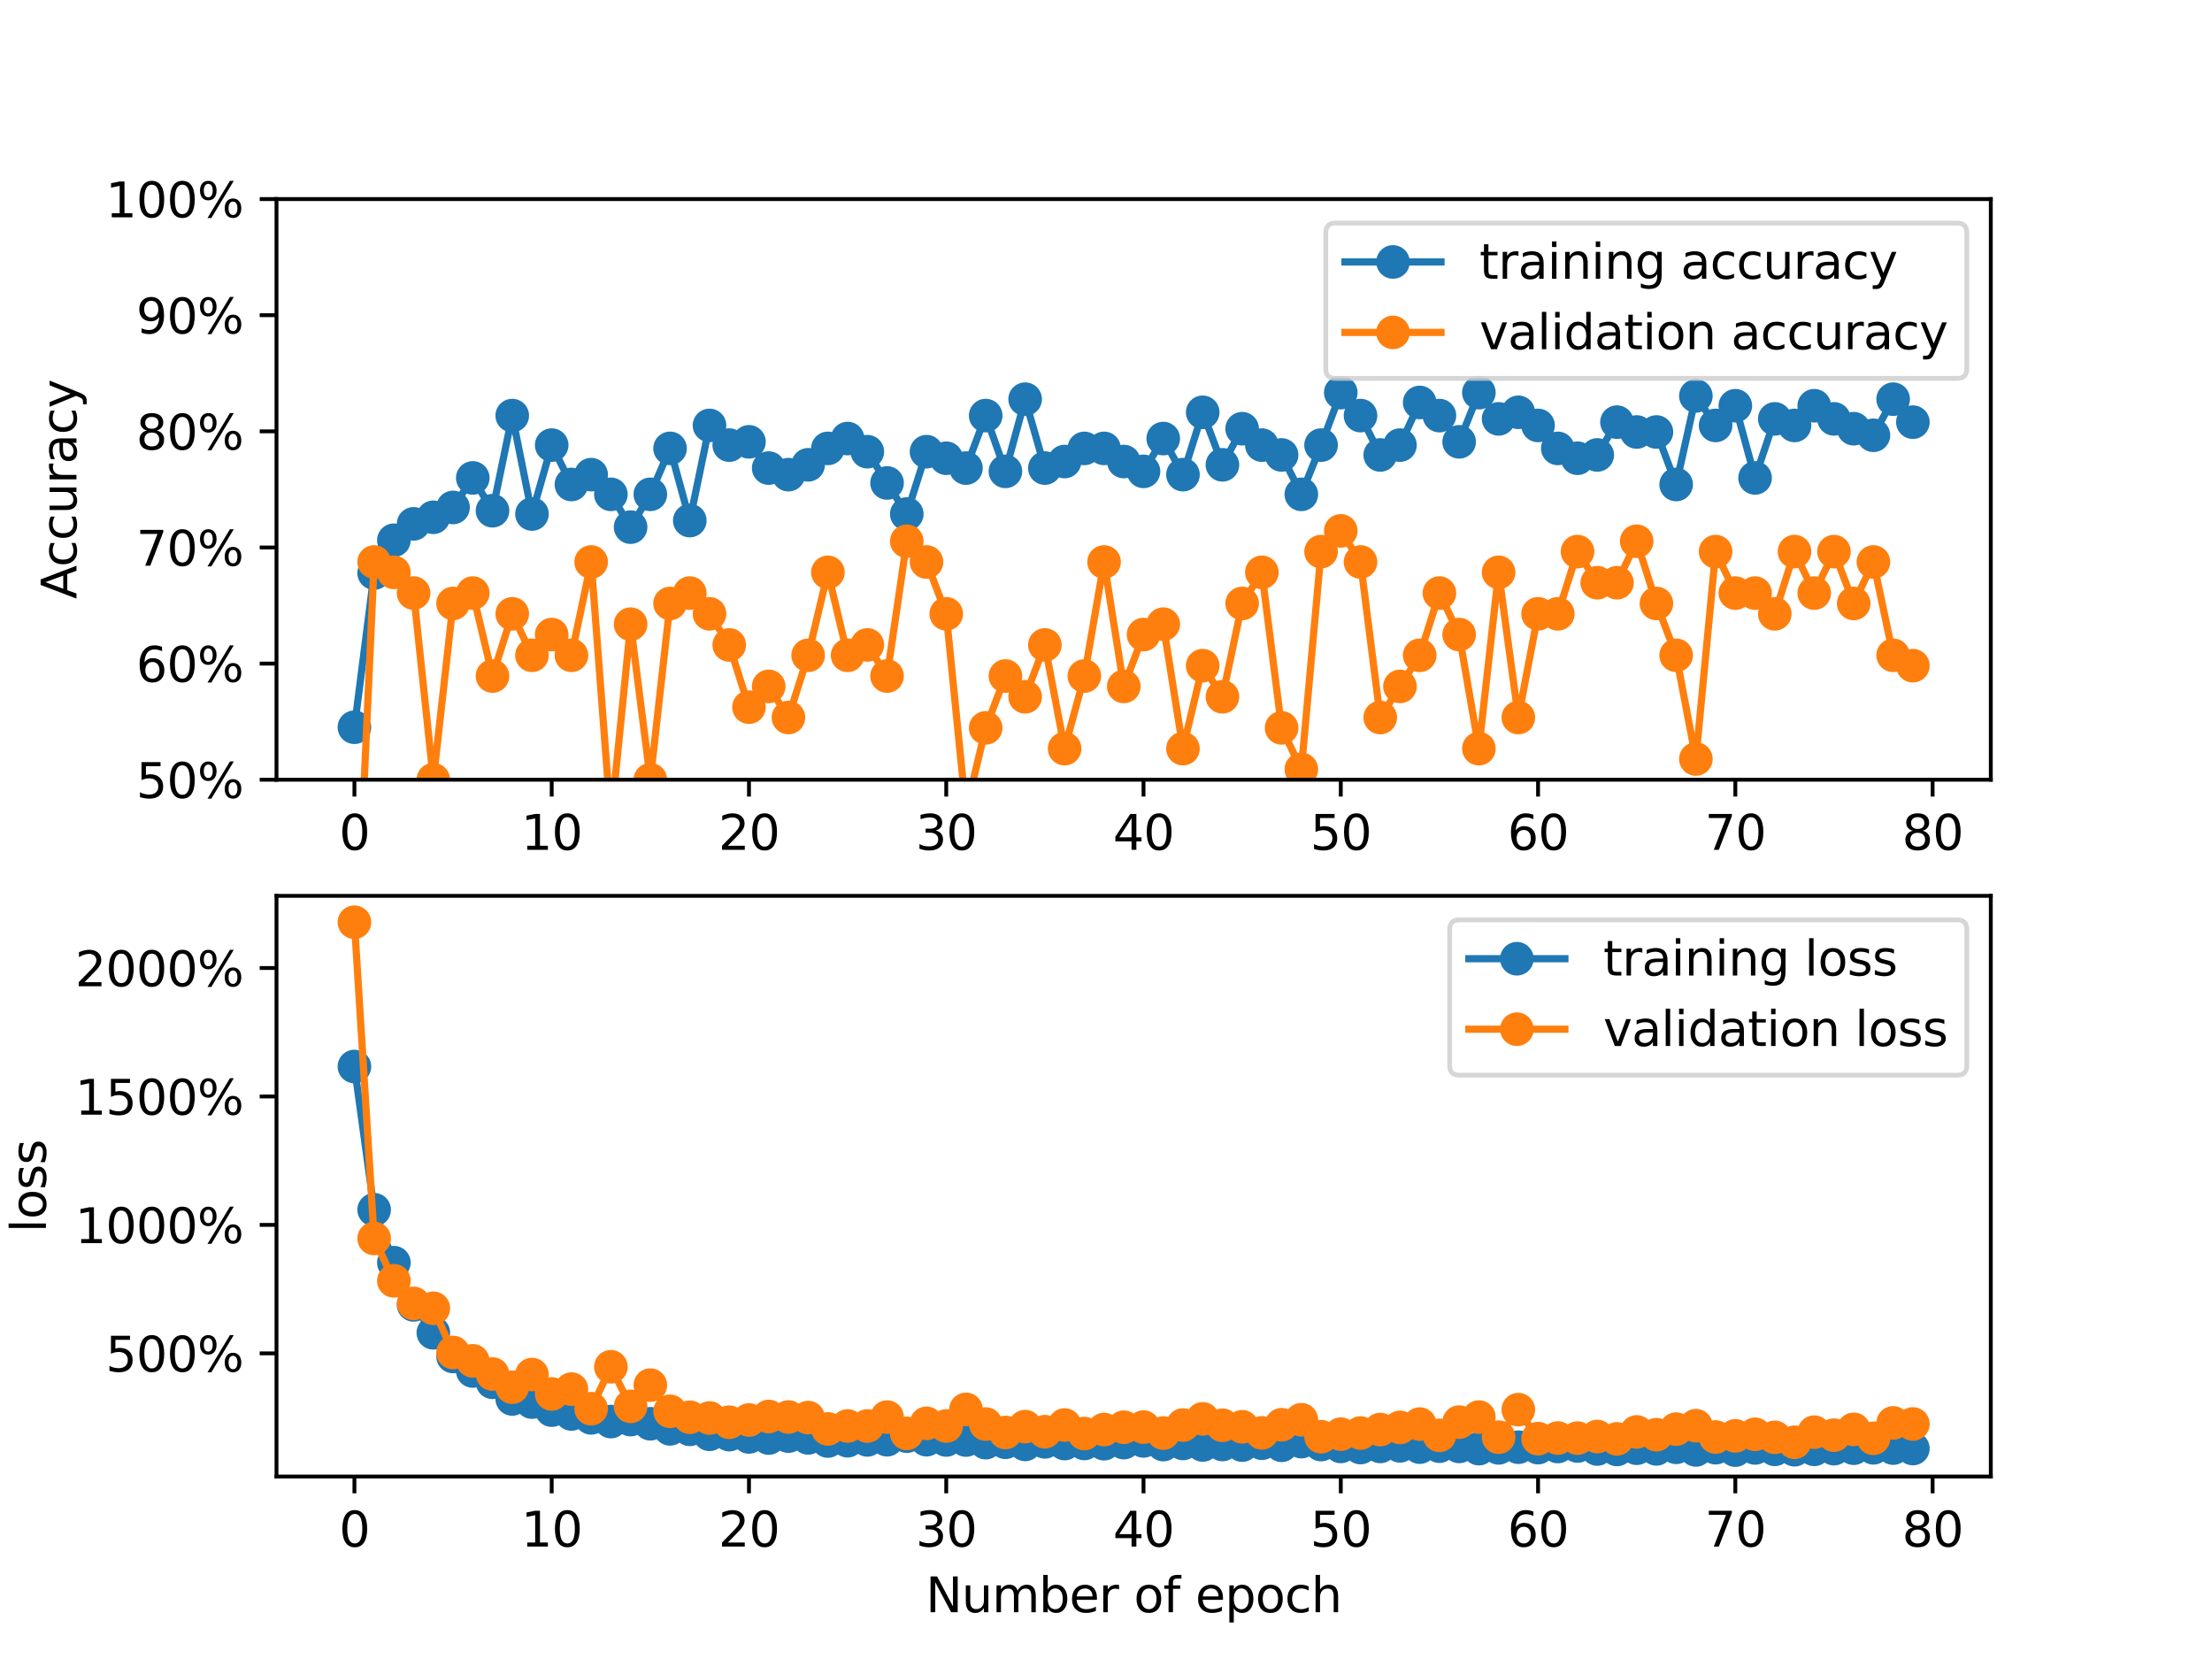 <?xml version="1.0" encoding="utf-8" standalone="no"?>
<!DOCTYPE svg PUBLIC "-//W3C//DTD SVG 1.1//EN"
  "http://www.w3.org/Graphics/SVG/1.1/DTD/svg11.dtd">
<svg xmlns:xlink="http://www.w3.org/1999/xlink" width="460.8pt" height="345.6pt" viewBox="0 0 460.8 345.6" xmlns="http://www.w3.org/2000/svg" version="1.1">
 <defs>
  <style type="text/css">*{stroke-linejoin: round; stroke-linecap: butt}</style>
 </defs>
 <g id="figure_1">
  <g id="patch_1">
   <path d="M 0 345.6 
L 460.8 345.6 
L 460.8 0 
L 0 0 
z
" style="fill: #ffffff"/>
  </g>
  <g id="axes_1">
   <g id="patch_2">
    <path d="M 57.6 162.432 
L 414.72 162.432 
L 414.72 41.472 
L 57.6 41.472 
z
" style="fill: #ffffff"/>
   </g>
   <g id="matplotlib.axis_1">
    <g id="xtick_1">
     <g id="line2d_1">
      <defs>
       <path id="m09aee26d84" d="M 0 0 
L 0 3.5 
" style="stroke: #000000; stroke-width: 0.8"/>
      </defs>
      <g>
       <use xlink:href="#m09aee26d84" x="73.833" y="162.432" style="stroke: #000000; stroke-width: 0.8"/>
      </g>
     </g>
     <g id="text_1">
      <!-- 0 -->
      <g transform="translate(70.651 177.03) scale(0.1 -0.1)">
       <defs>
        <path id="DejaVuSans-30" d="M 2034 4250 
Q 1547 4250 1301 3770 
Q 1056 3291 1056 2328 
Q 1056 1369 1301 889 
Q 1547 409 2034 409 
Q 2525 409 2770 889 
Q 3016 1369 3016 2328 
Q 3016 3291 2770 3770 
Q 2525 4250 2034 4250 
z
M 2034 4750 
Q 2819 4750 3233 4129 
Q 3647 3509 3647 2328 
Q 3647 1150 3233 529 
Q 2819 -91 2034 -91 
Q 1250 -91 836 529 
Q 422 1150 422 2328 
Q 422 3509 836 4129 
Q 1250 4750 2034 4750 
z
" transform="scale(0.016)"/>
       </defs>
       <use xlink:href="#DejaVuSans-30"/>
      </g>
     </g>
    </g>
    <g id="xtick_2">
     <g id="line2d_2">
      <g>
       <use xlink:href="#m09aee26d84" x="114.928" y="162.432" style="stroke: #000000; stroke-width: 0.8"/>
      </g>
     </g>
     <g id="text_2">
      <!-- 10 -->
      <g transform="translate(108.566 177.03) scale(0.1 -0.1)">
       <defs>
        <path id="DejaVuSans-31" d="M 794 531 
L 1825 531 
L 1825 4091 
L 703 3866 
L 703 4441 
L 1819 4666 
L 2450 4666 
L 2450 531 
L 3481 531 
L 3481 0 
L 794 0 
L 794 531 
z
" transform="scale(0.016)"/>
       </defs>
       <use xlink:href="#DejaVuSans-31"/>
       <use xlink:href="#DejaVuSans-30" x="63.623"/>
      </g>
     </g>
    </g>
    <g id="xtick_3">
     <g id="line2d_3">
      <g>
       <use xlink:href="#m09aee26d84" x="156.024" y="162.432" style="stroke: #000000; stroke-width: 0.8"/>
      </g>
     </g>
     <g id="text_3">
      <!-- 20 -->
      <g transform="translate(149.661 177.03) scale(0.1 -0.1)">
       <defs>
        <path id="DejaVuSans-32" d="M 1228 531 
L 3431 531 
L 3431 0 
L 469 0 
L 469 531 
Q 828 903 1448 1529 
Q 2069 2156 2228 2338 
Q 2531 2678 2651 2914 
Q 2772 3150 2772 3378 
Q 2772 3750 2511 3984 
Q 2250 4219 1831 4219 
Q 1534 4219 1204 4116 
Q 875 4013 500 3803 
L 500 4441 
Q 881 4594 1212 4672 
Q 1544 4750 1819 4750 
Q 2544 4750 2975 4387 
Q 3406 4025 3406 3419 
Q 3406 3131 3298 2873 
Q 3191 2616 2906 2266 
Q 2828 2175 2409 1742 
Q 1991 1309 1228 531 
z
" transform="scale(0.016)"/>
       </defs>
       <use xlink:href="#DejaVuSans-32"/>
       <use xlink:href="#DejaVuSans-30" x="63.623"/>
      </g>
     </g>
    </g>
    <g id="xtick_4">
     <g id="line2d_4">
      <g>
       <use xlink:href="#m09aee26d84" x="197.119" y="162.432" style="stroke: #000000; stroke-width: 0.8"/>
      </g>
     </g>
     <g id="text_4">
      <!-- 30 -->
      <g transform="translate(190.757 177.03) scale(0.1 -0.1)">
       <defs>
        <path id="DejaVuSans-33" d="M 2597 2516 
Q 3050 2419 3304 2112 
Q 3559 1806 3559 1356 
Q 3559 666 3084 287 
Q 2609 -91 1734 -91 
Q 1441 -91 1130 -33 
Q 819 25 488 141 
L 488 750 
Q 750 597 1062 519 
Q 1375 441 1716 441 
Q 2309 441 2620 675 
Q 2931 909 2931 1356 
Q 2931 1769 2642 2001 
Q 2353 2234 1838 2234 
L 1294 2234 
L 1294 2753 
L 1863 2753 
Q 2328 2753 2575 2939 
Q 2822 3125 2822 3475 
Q 2822 3834 2567 4026 
Q 2313 4219 1838 4219 
Q 1578 4219 1281 4162 
Q 984 4106 628 3988 
L 628 4550 
Q 988 4650 1302 4700 
Q 1616 4750 1894 4750 
Q 2613 4750 3031 4423 
Q 3450 4097 3450 3541 
Q 3450 3153 3228 2886 
Q 3006 2619 2597 2516 
z
" transform="scale(0.016)"/>
       </defs>
       <use xlink:href="#DejaVuSans-33"/>
       <use xlink:href="#DejaVuSans-30" x="63.623"/>
      </g>
     </g>
    </g>
    <g id="xtick_5">
     <g id="line2d_5">
      <g>
       <use xlink:href="#m09aee26d84" x="238.215" y="162.432" style="stroke: #000000; stroke-width: 0.8"/>
      </g>
     </g>
     <g id="text_5">
      <!-- 40 -->
      <g transform="translate(231.852 177.03) scale(0.1 -0.1)">
       <defs>
        <path id="DejaVuSans-34" d="M 2419 4116 
L 825 1625 
L 2419 1625 
L 2419 4116 
z
M 2253 4666 
L 3047 4666 
L 3047 1625 
L 3713 1625 
L 3713 1100 
L 3047 1100 
L 3047 0 
L 2419 0 
L 2419 1100 
L 313 1100 
L 313 1709 
L 2253 4666 
z
" transform="scale(0.016)"/>
       </defs>
       <use xlink:href="#DejaVuSans-34"/>
       <use xlink:href="#DejaVuSans-30" x="63.623"/>
      </g>
     </g>
    </g>
    <g id="xtick_6">
     <g id="line2d_6">
      <g>
       <use xlink:href="#m09aee26d84" x="279.31" y="162.432" style="stroke: #000000; stroke-width: 0.8"/>
      </g>
     </g>
     <g id="text_6">
      <!-- 50 -->
      <g transform="translate(272.948 177.03) scale(0.1 -0.1)">
       <defs>
        <path id="DejaVuSans-35" d="M 691 4666 
L 3169 4666 
L 3169 4134 
L 1269 4134 
L 1269 2991 
Q 1406 3038 1543 3061 
Q 1681 3084 1819 3084 
Q 2600 3084 3056 2656 
Q 3513 2228 3513 1497 
Q 3513 744 3044 326 
Q 2575 -91 1722 -91 
Q 1428 -91 1123 -41 
Q 819 9 494 109 
L 494 744 
Q 775 591 1075 516 
Q 1375 441 1709 441 
Q 2250 441 2565 725 
Q 2881 1009 2881 1497 
Q 2881 1984 2565 2268 
Q 2250 2553 1709 2553 
Q 1456 2553 1204 2497 
Q 953 2441 691 2322 
L 691 4666 
z
" transform="scale(0.016)"/>
       </defs>
       <use xlink:href="#DejaVuSans-35"/>
       <use xlink:href="#DejaVuSans-30" x="63.623"/>
      </g>
     </g>
    </g>
    <g id="xtick_7">
     <g id="line2d_7">
      <g>
       <use xlink:href="#m09aee26d84" x="320.406" y="162.432" style="stroke: #000000; stroke-width: 0.8"/>
      </g>
     </g>
     <g id="text_7">
      <!-- 60 -->
      <g transform="translate(314.043 177.03) scale(0.1 -0.1)">
       <defs>
        <path id="DejaVuSans-36" d="M 2113 2584 
Q 1688 2584 1439 2293 
Q 1191 2003 1191 1497 
Q 1191 994 1439 701 
Q 1688 409 2113 409 
Q 2538 409 2786 701 
Q 3034 994 3034 1497 
Q 3034 2003 2786 2293 
Q 2538 2584 2113 2584 
z
M 3366 4563 
L 3366 3988 
Q 3128 4100 2886 4159 
Q 2644 4219 2406 4219 
Q 1781 4219 1451 3797 
Q 1122 3375 1075 2522 
Q 1259 2794 1537 2939 
Q 1816 3084 2150 3084 
Q 2853 3084 3261 2657 
Q 3669 2231 3669 1497 
Q 3669 778 3244 343 
Q 2819 -91 2113 -91 
Q 1303 -91 875 529 
Q 447 1150 447 2328 
Q 447 3434 972 4092 
Q 1497 4750 2381 4750 
Q 2619 4750 2861 4703 
Q 3103 4656 3366 4563 
z
" transform="scale(0.016)"/>
       </defs>
       <use xlink:href="#DejaVuSans-36"/>
       <use xlink:href="#DejaVuSans-30" x="63.623"/>
      </g>
     </g>
    </g>
    <g id="xtick_8">
     <g id="line2d_8">
      <g>
       <use xlink:href="#m09aee26d84" x="361.501" y="162.432" style="stroke: #000000; stroke-width: 0.8"/>
      </g>
     </g>
     <g id="text_8">
      <!-- 70 -->
      <g transform="translate(355.139 177.03) scale(0.1 -0.1)">
       <defs>
        <path id="DejaVuSans-37" d="M 525 4666 
L 3525 4666 
L 3525 4397 
L 1831 0 
L 1172 0 
L 2766 4134 
L 525 4134 
L 525 4666 
z
" transform="scale(0.016)"/>
       </defs>
       <use xlink:href="#DejaVuSans-37"/>
       <use xlink:href="#DejaVuSans-30" x="63.623"/>
      </g>
     </g>
    </g>
    <g id="xtick_9">
     <g id="line2d_9">
      <g>
       <use xlink:href="#m09aee26d84" x="402.597" y="162.432" style="stroke: #000000; stroke-width: 0.8"/>
      </g>
     </g>
     <g id="text_9">
      <!-- 80 -->
      <g transform="translate(396.234 177.03) scale(0.1 -0.1)">
       <defs>
        <path id="DejaVuSans-38" d="M 2034 2216 
Q 1584 2216 1326 1975 
Q 1069 1734 1069 1313 
Q 1069 891 1326 650 
Q 1584 409 2034 409 
Q 2484 409 2743 651 
Q 3003 894 3003 1313 
Q 3003 1734 2745 1975 
Q 2488 2216 2034 2216 
z
M 1403 2484 
Q 997 2584 770 2862 
Q 544 3141 544 3541 
Q 544 4100 942 4425 
Q 1341 4750 2034 4750 
Q 2731 4750 3128 4425 
Q 3525 4100 3525 3541 
Q 3525 3141 3298 2862 
Q 3072 2584 2669 2484 
Q 3125 2378 3379 2068 
Q 3634 1759 3634 1313 
Q 3634 634 3220 271 
Q 2806 -91 2034 -91 
Q 1263 -91 848 271 
Q 434 634 434 1313 
Q 434 1759 690 2068 
Q 947 2378 1403 2484 
z
M 1172 3481 
Q 1172 3119 1398 2916 
Q 1625 2713 2034 2713 
Q 2441 2713 2670 2916 
Q 2900 3119 2900 3481 
Q 2900 3844 2670 4047 
Q 2441 4250 2034 4250 
Q 1625 4250 1398 4047 
Q 1172 3844 1172 3481 
z
" transform="scale(0.016)"/>
       </defs>
       <use xlink:href="#DejaVuSans-38"/>
       <use xlink:href="#DejaVuSans-30" x="63.623"/>
      </g>
     </g>
    </g>
   </g>
   <g id="matplotlib.axis_2">
    <g id="ytick_1">
     <g id="line2d_10">
      <defs>
       <path id="m7ede3f2c3c" d="M 0 0 
L -3.5 0 
" style="stroke: #000000; stroke-width: 0.8"/>
      </defs>
      <g>
       <use xlink:href="#m7ede3f2c3c" x="57.6" y="162.432" style="stroke: #000000; stroke-width: 0.8"/>
      </g>
     </g>
     <g id="text_10">
      <!-- 50% -->
      <g transform="translate(28.373 166.231) scale(0.1 -0.1)">
       <defs>
        <path id="DejaVuSans-25" d="M 4653 2053 
Q 4381 2053 4226 1822 
Q 4072 1591 4072 1178 
Q 4072 772 4226 539 
Q 4381 306 4653 306 
Q 4919 306 5073 539 
Q 5228 772 5228 1178 
Q 5228 1588 5073 1820 
Q 4919 2053 4653 2053 
z
M 4653 2450 
Q 5147 2450 5437 2106 
Q 5728 1763 5728 1178 
Q 5728 594 5436 251 
Q 5144 -91 4653 -91 
Q 4153 -91 3862 251 
Q 3572 594 3572 1178 
Q 3572 1766 3864 2108 
Q 4156 2450 4653 2450 
z
M 1428 4353 
Q 1159 4353 1004 4120 
Q 850 3888 850 3481 
Q 850 3069 1003 2837 
Q 1156 2606 1428 2606 
Q 1700 2606 1854 2837 
Q 2009 3069 2009 3481 
Q 2009 3884 1853 4118 
Q 1697 4353 1428 4353 
z
M 4250 4750 
L 4750 4750 
L 1831 -91 
L 1331 -91 
L 4250 4750 
z
M 1428 4750 
Q 1922 4750 2215 4408 
Q 2509 4066 2509 3481 
Q 2509 2891 2217 2550 
Q 1925 2209 1428 2209 
Q 931 2209 642 2551 
Q 353 2894 353 3481 
Q 353 4063 643 4406 
Q 934 4750 1428 4750 
z
" transform="scale(0.016)"/>
       </defs>
       <use xlink:href="#DejaVuSans-35"/>
       <use xlink:href="#DejaVuSans-30" x="63.623"/>
       <use xlink:href="#DejaVuSans-25" x="127.246"/>
      </g>
     </g>
    </g>
    <g id="ytick_2">
     <g id="line2d_11">
      <g>
       <use xlink:href="#m7ede3f2c3c" x="57.6" y="138.24" style="stroke: #000000; stroke-width: 0.8"/>
      </g>
     </g>
     <g id="text_11">
      <!-- 60% -->
      <g transform="translate(28.373 142.039) scale(0.1 -0.1)">
       <use xlink:href="#DejaVuSans-36"/>
       <use xlink:href="#DejaVuSans-30" x="63.623"/>
       <use xlink:href="#DejaVuSans-25" x="127.246"/>
      </g>
     </g>
    </g>
    <g id="ytick_3">
     <g id="line2d_12">
      <g>
       <use xlink:href="#m7ede3f2c3c" x="57.6" y="114.048" style="stroke: #000000; stroke-width: 0.8"/>
      </g>
     </g>
     <g id="text_12">
      <!-- 70% -->
      <g transform="translate(28.373 117.847) scale(0.1 -0.1)">
       <use xlink:href="#DejaVuSans-37"/>
       <use xlink:href="#DejaVuSans-30" x="63.623"/>
       <use xlink:href="#DejaVuSans-25" x="127.246"/>
      </g>
     </g>
    </g>
    <g id="ytick_4">
     <g id="line2d_13">
      <g>
       <use xlink:href="#m7ede3f2c3c" x="57.6" y="89.856" style="stroke: #000000; stroke-width: 0.8"/>
      </g>
     </g>
     <g id="text_13">
      <!-- 80% -->
      <g transform="translate(28.373 93.655) scale(0.1 -0.1)">
       <use xlink:href="#DejaVuSans-38"/>
       <use xlink:href="#DejaVuSans-30" x="63.623"/>
       <use xlink:href="#DejaVuSans-25" x="127.246"/>
      </g>
     </g>
    </g>
    <g id="ytick_5">
     <g id="line2d_14">
      <g>
       <use xlink:href="#m7ede3f2c3c" x="57.6" y="65.664" style="stroke: #000000; stroke-width: 0.8"/>
      </g>
     </g>
     <g id="text_14">
      <!-- 90% -->
      <g transform="translate(28.373 69.463) scale(0.1 -0.1)">
       <defs>
        <path id="DejaVuSans-39" d="M 703 97 
L 703 672 
Q 941 559 1184 500 
Q 1428 441 1663 441 
Q 2288 441 2617 861 
Q 2947 1281 2994 2138 
Q 2813 1869 2534 1725 
Q 2256 1581 1919 1581 
Q 1219 1581 811 2004 
Q 403 2428 403 3163 
Q 403 3881 828 4315 
Q 1253 4750 1959 4750 
Q 2769 4750 3195 4129 
Q 3622 3509 3622 2328 
Q 3622 1225 3098 567 
Q 2575 -91 1691 -91 
Q 1453 -91 1209 -44 
Q 966 3 703 97 
z
M 1959 2075 
Q 2384 2075 2632 2365 
Q 2881 2656 2881 3163 
Q 2881 3666 2632 3958 
Q 2384 4250 1959 4250 
Q 1534 4250 1286 3958 
Q 1038 3666 1038 3163 
Q 1038 2656 1286 2365 
Q 1534 2075 1959 2075 
z
" transform="scale(0.016)"/>
       </defs>
       <use xlink:href="#DejaVuSans-39"/>
       <use xlink:href="#DejaVuSans-30" x="63.623"/>
       <use xlink:href="#DejaVuSans-25" x="127.246"/>
      </g>
     </g>
    </g>
    <g id="ytick_6">
     <g id="line2d_15">
      <g>
       <use xlink:href="#m7ede3f2c3c" x="57.6" y="41.472" style="stroke: #000000; stroke-width: 0.8"/>
      </g>
     </g>
     <g id="text_15">
      <!-- 100% -->
      <g transform="translate(22.011 45.271) scale(0.1 -0.1)">
       <use xlink:href="#DejaVuSans-31"/>
       <use xlink:href="#DejaVuSans-30" x="63.623"/>
       <use xlink:href="#DejaVuSans-30" x="127.246"/>
       <use xlink:href="#DejaVuSans-25" x="190.869"/>
      </g>
     </g>
    </g>
    <g id="text_16">
     <!-- Accuracy -->
     <g transform="translate(15.931 124.78) rotate(-90) scale(0.1 -0.1)">
      <defs>
       <path id="DejaVuSans-41" d="M 2188 4044 
L 1331 1722 
L 3047 1722 
L 2188 4044 
z
M 1831 4666 
L 2547 4666 
L 4325 0 
L 3669 0 
L 3244 1197 
L 1141 1197 
L 716 0 
L 50 0 
L 1831 4666 
z
" transform="scale(0.016)"/>
       <path id="DejaVuSans-63" d="M 3122 3366 
L 3122 2828 
Q 2878 2963 2633 3030 
Q 2388 3097 2138 3097 
Q 1578 3097 1268 2742 
Q 959 2388 959 1747 
Q 959 1106 1268 751 
Q 1578 397 2138 397 
Q 2388 397 2633 464 
Q 2878 531 3122 666 
L 3122 134 
Q 2881 22 2623 -34 
Q 2366 -91 2075 -91 
Q 1284 -91 818 406 
Q 353 903 353 1747 
Q 353 2603 823 3093 
Q 1294 3584 2113 3584 
Q 2378 3584 2631 3529 
Q 2884 3475 3122 3366 
z
" transform="scale(0.016)"/>
       <path id="DejaVuSans-75" d="M 544 1381 
L 544 3500 
L 1119 3500 
L 1119 1403 
Q 1119 906 1312 657 
Q 1506 409 1894 409 
Q 2359 409 2629 706 
Q 2900 1003 2900 1516 
L 2900 3500 
L 3475 3500 
L 3475 0 
L 2900 0 
L 2900 538 
Q 2691 219 2414 64 
Q 2138 -91 1772 -91 
Q 1169 -91 856 284 
Q 544 659 544 1381 
z
M 1991 3584 
L 1991 3584 
z
" transform="scale(0.016)"/>
       <path id="DejaVuSans-72" d="M 2631 2963 
Q 2534 3019 2420 3045 
Q 2306 3072 2169 3072 
Q 1681 3072 1420 2755 
Q 1159 2438 1159 1844 
L 1159 0 
L 581 0 
L 581 3500 
L 1159 3500 
L 1159 2956 
Q 1341 3275 1631 3429 
Q 1922 3584 2338 3584 
Q 2397 3584 2469 3576 
Q 2541 3569 2628 3553 
L 2631 2963 
z
" transform="scale(0.016)"/>
       <path id="DejaVuSans-61" d="M 2194 1759 
Q 1497 1759 1228 1600 
Q 959 1441 959 1056 
Q 959 750 1161 570 
Q 1363 391 1709 391 
Q 2188 391 2477 730 
Q 2766 1069 2766 1631 
L 2766 1759 
L 2194 1759 
z
M 3341 1997 
L 3341 0 
L 2766 0 
L 2766 531 
Q 2569 213 2275 61 
Q 1981 -91 1556 -91 
Q 1019 -91 701 211 
Q 384 513 384 1019 
Q 384 1609 779 1909 
Q 1175 2209 1959 2209 
L 2766 2209 
L 2766 2266 
Q 2766 2663 2505 2880 
Q 2244 3097 1772 3097 
Q 1472 3097 1187 3025 
Q 903 2953 641 2809 
L 641 3341 
Q 956 3463 1253 3523 
Q 1550 3584 1831 3584 
Q 2591 3584 2966 3190 
Q 3341 2797 3341 1997 
z
" transform="scale(0.016)"/>
       <path id="DejaVuSans-79" d="M 2059 -325 
Q 1816 -950 1584 -1140 
Q 1353 -1331 966 -1331 
L 506 -1331 
L 506 -850 
L 844 -850 
Q 1081 -850 1212 -737 
Q 1344 -625 1503 -206 
L 1606 56 
L 191 3500 
L 800 3500 
L 1894 763 
L 2988 3500 
L 3597 3500 
L 2059 -325 
z
" transform="scale(0.016)"/>
      </defs>
      <use xlink:href="#DejaVuSans-41"/>
      <use xlink:href="#DejaVuSans-63" x="66.658"/>
      <use xlink:href="#DejaVuSans-63" x="121.639"/>
      <use xlink:href="#DejaVuSans-75" x="176.619"/>
      <use xlink:href="#DejaVuSans-72" x="239.998"/>
      <use xlink:href="#DejaVuSans-61" x="281.111"/>
      <use xlink:href="#DejaVuSans-63" x="342.391"/>
      <use xlink:href="#DejaVuSans-79" x="397.371"/>
     </g>
    </g>
   </g>
   <g id="line2d_16">
    <path d="M 73.833 151.498 
L 77.942 119.378 
L 82.052 112.545 
L 86.161 109.128 
L 90.271 107.761 
L 94.38 105.711 
L 98.49 99.56 
L 102.6 106.394 
L 106.709 86.576 
L 110.819 107.077 
L 114.928 92.726 
L 119.038 100.927 
L 123.147 98.877 
L 127.257 102.977 
L 131.366 109.811 
L 135.476 102.977 
L 139.586 93.41 
L 143.695 108.444 
L 147.805 88.626 
L 151.914 92.726 
L 156.024 92.043 
L 160.133 97.51 
L 164.243 98.877 
L 168.352 96.827 
L 172.462 93.41 
L 176.572 91.359 
L 180.681 94.093 
L 184.791 100.608 
L 188.9 107.077 
L 193.01 94.093 
L 197.119 95.46 
L 201.229 97.51 
L 205.338 86.576 
L 209.448 98.193 
L 213.557 83.159 
L 217.667 97.51 
L 221.777 96.143 
L 225.886 93.41 
L 229.996 93.41 
L 234.105 96.143 
L 238.215 98.193 
L 242.324 91.359 
L 246.434 98.877 
L 250.543 85.892 
L 254.653 96.827 
L 258.763 89.309 
L 262.872 92.726 
L 266.982 94.776 
L 271.091 102.977 
L 275.201 92.726 
L 279.31 81.792 
L 283.42 86.576 
L 287.529 94.776 
L 291.639 92.726 
L 295.748 83.842 
L 299.858 86.576 
L 303.968 92.043 
L 308.077 81.792 
L 312.187 87.259 
L 316.296 85.892 
L 320.406 88.626 
L 324.515 93.41 
L 328.625 95.46 
L 332.734 94.776 
L 336.844 87.943 
L 340.954 89.993 
L 345.063 89.993 
L 349.173 100.927 
L 353.282 82.475 
L 357.392 88.626 
L 361.501 84.526 
L 365.611 99.56 
L 369.72 87.259 
L 373.83 88.626 
L 377.94 84.526 
L 382.049 87.259 
L 386.159 89.309 
L 390.268 90.676 
L 394.378 83.159 
L 398.487 87.943 
" clip-path="url(#pb5cd0b6cfa)" style="fill: none; stroke: #1f77b4; stroke-width: 1.5; stroke-linecap: square"/>
    <defs>
     <path id="mdc21cc8ddf" d="M 0 3 
C 0.796 3 1.559 2.684 2.121 2.121 
C 2.684 1.559 3 0.796 3 0 
C 3 -0.796 2.684 -1.559 2.121 -2.121 
C 1.559 -2.684 0.796 -3 0 -3 
C -0.796 -3 -1.559 -2.684 -2.121 -2.121 
C -2.684 -1.559 -3 -0.796 -3 0 
C -3 0.796 -2.684 1.559 -2.121 2.121 
C -1.559 2.684 -0.796 3 0 3 
z
" style="stroke: #1f77b4"/>
    </defs>
    <g clip-path="url(#pb5cd0b6cfa)">
     <use xlink:href="#mdc21cc8ddf" x="73.833" y="151.498" style="fill: #1f77b4; stroke: #1f77b4"/>
     <use xlink:href="#mdc21cc8ddf" x="77.942" y="119.378" style="fill: #1f77b4; stroke: #1f77b4"/>
     <use xlink:href="#mdc21cc8ddf" x="82.052" y="112.545" style="fill: #1f77b4; stroke: #1f77b4"/>
     <use xlink:href="#mdc21cc8ddf" x="86.161" y="109.128" style="fill: #1f77b4; stroke: #1f77b4"/>
     <use xlink:href="#mdc21cc8ddf" x="90.271" y="107.761" style="fill: #1f77b4; stroke: #1f77b4"/>
     <use xlink:href="#mdc21cc8ddf" x="94.38" y="105.711" style="fill: #1f77b4; stroke: #1f77b4"/>
     <use xlink:href="#mdc21cc8ddf" x="98.49" y="99.56" style="fill: #1f77b4; stroke: #1f77b4"/>
     <use xlink:href="#mdc21cc8ddf" x="102.6" y="106.394" style="fill: #1f77b4; stroke: #1f77b4"/>
     <use xlink:href="#mdc21cc8ddf" x="106.709" y="86.576" style="fill: #1f77b4; stroke: #1f77b4"/>
     <use xlink:href="#mdc21cc8ddf" x="110.819" y="107.077" style="fill: #1f77b4; stroke: #1f77b4"/>
     <use xlink:href="#mdc21cc8ddf" x="114.928" y="92.726" style="fill: #1f77b4; stroke: #1f77b4"/>
     <use xlink:href="#mdc21cc8ddf" x="119.038" y="100.927" style="fill: #1f77b4; stroke: #1f77b4"/>
     <use xlink:href="#mdc21cc8ddf" x="123.147" y="98.877" style="fill: #1f77b4; stroke: #1f77b4"/>
     <use xlink:href="#mdc21cc8ddf" x="127.257" y="102.977" style="fill: #1f77b4; stroke: #1f77b4"/>
     <use xlink:href="#mdc21cc8ddf" x="131.366" y="109.811" style="fill: #1f77b4; stroke: #1f77b4"/>
     <use xlink:href="#mdc21cc8ddf" x="135.476" y="102.977" style="fill: #1f77b4; stroke: #1f77b4"/>
     <use xlink:href="#mdc21cc8ddf" x="139.586" y="93.41" style="fill: #1f77b4; stroke: #1f77b4"/>
     <use xlink:href="#mdc21cc8ddf" x="143.695" y="108.444" style="fill: #1f77b4; stroke: #1f77b4"/>
     <use xlink:href="#mdc21cc8ddf" x="147.805" y="88.626" style="fill: #1f77b4; stroke: #1f77b4"/>
     <use xlink:href="#mdc21cc8ddf" x="151.914" y="92.726" style="fill: #1f77b4; stroke: #1f77b4"/>
     <use xlink:href="#mdc21cc8ddf" x="156.024" y="92.043" style="fill: #1f77b4; stroke: #1f77b4"/>
     <use xlink:href="#mdc21cc8ddf" x="160.133" y="97.51" style="fill: #1f77b4; stroke: #1f77b4"/>
     <use xlink:href="#mdc21cc8ddf" x="164.243" y="98.877" style="fill: #1f77b4; stroke: #1f77b4"/>
     <use xlink:href="#mdc21cc8ddf" x="168.352" y="96.827" style="fill: #1f77b4; stroke: #1f77b4"/>
     <use xlink:href="#mdc21cc8ddf" x="172.462" y="93.41" style="fill: #1f77b4; stroke: #1f77b4"/>
     <use xlink:href="#mdc21cc8ddf" x="176.572" y="91.359" style="fill: #1f77b4; stroke: #1f77b4"/>
     <use xlink:href="#mdc21cc8ddf" x="180.681" y="94.093" style="fill: #1f77b4; stroke: #1f77b4"/>
     <use xlink:href="#mdc21cc8ddf" x="184.791" y="100.608" style="fill: #1f77b4; stroke: #1f77b4"/>
     <use xlink:href="#mdc21cc8ddf" x="188.9" y="107.077" style="fill: #1f77b4; stroke: #1f77b4"/>
     <use xlink:href="#mdc21cc8ddf" x="193.01" y="94.093" style="fill: #1f77b4; stroke: #1f77b4"/>
     <use xlink:href="#mdc21cc8ddf" x="197.119" y="95.46" style="fill: #1f77b4; stroke: #1f77b4"/>
     <use xlink:href="#mdc21cc8ddf" x="201.229" y="97.51" style="fill: #1f77b4; stroke: #1f77b4"/>
     <use xlink:href="#mdc21cc8ddf" x="205.338" y="86.576" style="fill: #1f77b4; stroke: #1f77b4"/>
     <use xlink:href="#mdc21cc8ddf" x="209.448" y="98.193" style="fill: #1f77b4; stroke: #1f77b4"/>
     <use xlink:href="#mdc21cc8ddf" x="213.557" y="83.159" style="fill: #1f77b4; stroke: #1f77b4"/>
     <use xlink:href="#mdc21cc8ddf" x="217.667" y="97.51" style="fill: #1f77b4; stroke: #1f77b4"/>
     <use xlink:href="#mdc21cc8ddf" x="221.777" y="96.143" style="fill: #1f77b4; stroke: #1f77b4"/>
     <use xlink:href="#mdc21cc8ddf" x="225.886" y="93.41" style="fill: #1f77b4; stroke: #1f77b4"/>
     <use xlink:href="#mdc21cc8ddf" x="229.996" y="93.41" style="fill: #1f77b4; stroke: #1f77b4"/>
     <use xlink:href="#mdc21cc8ddf" x="234.105" y="96.143" style="fill: #1f77b4; stroke: #1f77b4"/>
     <use xlink:href="#mdc21cc8ddf" x="238.215" y="98.193" style="fill: #1f77b4; stroke: #1f77b4"/>
     <use xlink:href="#mdc21cc8ddf" x="242.324" y="91.359" style="fill: #1f77b4; stroke: #1f77b4"/>
     <use xlink:href="#mdc21cc8ddf" x="246.434" y="98.877" style="fill: #1f77b4; stroke: #1f77b4"/>
     <use xlink:href="#mdc21cc8ddf" x="250.543" y="85.892" style="fill: #1f77b4; stroke: #1f77b4"/>
     <use xlink:href="#mdc21cc8ddf" x="254.653" y="96.827" style="fill: #1f77b4; stroke: #1f77b4"/>
     <use xlink:href="#mdc21cc8ddf" x="258.763" y="89.309" style="fill: #1f77b4; stroke: #1f77b4"/>
     <use xlink:href="#mdc21cc8ddf" x="262.872" y="92.726" style="fill: #1f77b4; stroke: #1f77b4"/>
     <use xlink:href="#mdc21cc8ddf" x="266.982" y="94.776" style="fill: #1f77b4; stroke: #1f77b4"/>
     <use xlink:href="#mdc21cc8ddf" x="271.091" y="102.977" style="fill: #1f77b4; stroke: #1f77b4"/>
     <use xlink:href="#mdc21cc8ddf" x="275.201" y="92.726" style="fill: #1f77b4; stroke: #1f77b4"/>
     <use xlink:href="#mdc21cc8ddf" x="279.31" y="81.792" style="fill: #1f77b4; stroke: #1f77b4"/>
     <use xlink:href="#mdc21cc8ddf" x="283.42" y="86.576" style="fill: #1f77b4; stroke: #1f77b4"/>
     <use xlink:href="#mdc21cc8ddf" x="287.529" y="94.776" style="fill: #1f77b4; stroke: #1f77b4"/>
     <use xlink:href="#mdc21cc8ddf" x="291.639" y="92.726" style="fill: #1f77b4; stroke: #1f77b4"/>
     <use xlink:href="#mdc21cc8ddf" x="295.748" y="83.842" style="fill: #1f77b4; stroke: #1f77b4"/>
     <use xlink:href="#mdc21cc8ddf" x="299.858" y="86.576" style="fill: #1f77b4; stroke: #1f77b4"/>
     <use xlink:href="#mdc21cc8ddf" x="303.968" y="92.043" style="fill: #1f77b4; stroke: #1f77b4"/>
     <use xlink:href="#mdc21cc8ddf" x="308.077" y="81.792" style="fill: #1f77b4; stroke: #1f77b4"/>
     <use xlink:href="#mdc21cc8ddf" x="312.187" y="87.259" style="fill: #1f77b4; stroke: #1f77b4"/>
     <use xlink:href="#mdc21cc8ddf" x="316.296" y="85.892" style="fill: #1f77b4; stroke: #1f77b4"/>
     <use xlink:href="#mdc21cc8ddf" x="320.406" y="88.626" style="fill: #1f77b4; stroke: #1f77b4"/>
     <use xlink:href="#mdc21cc8ddf" x="324.515" y="93.41" style="fill: #1f77b4; stroke: #1f77b4"/>
     <use xlink:href="#mdc21cc8ddf" x="328.625" y="95.46" style="fill: #1f77b4; stroke: #1f77b4"/>
     <use xlink:href="#mdc21cc8ddf" x="332.734" y="94.776" style="fill: #1f77b4; stroke: #1f77b4"/>
     <use xlink:href="#mdc21cc8ddf" x="336.844" y="87.943" style="fill: #1f77b4; stroke: #1f77b4"/>
     <use xlink:href="#mdc21cc8ddf" x="340.954" y="89.993" style="fill: #1f77b4; stroke: #1f77b4"/>
     <use xlink:href="#mdc21cc8ddf" x="345.063" y="89.993" style="fill: #1f77b4; stroke: #1f77b4"/>
     <use xlink:href="#mdc21cc8ddf" x="349.173" y="100.927" style="fill: #1f77b4; stroke: #1f77b4"/>
     <use xlink:href="#mdc21cc8ddf" x="353.282" y="82.475" style="fill: #1f77b4; stroke: #1f77b4"/>
     <use xlink:href="#mdc21cc8ddf" x="357.392" y="88.626" style="fill: #1f77b4; stroke: #1f77b4"/>
     <use xlink:href="#mdc21cc8ddf" x="361.501" y="84.526" style="fill: #1f77b4; stroke: #1f77b4"/>
     <use xlink:href="#mdc21cc8ddf" x="365.611" y="99.56" style="fill: #1f77b4; stroke: #1f77b4"/>
     <use xlink:href="#mdc21cc8ddf" x="369.72" y="87.259" style="fill: #1f77b4; stroke: #1f77b4"/>
     <use xlink:href="#mdc21cc8ddf" x="373.83" y="88.626" style="fill: #1f77b4; stroke: #1f77b4"/>
     <use xlink:href="#mdc21cc8ddf" x="377.94" y="84.526" style="fill: #1f77b4; stroke: #1f77b4"/>
     <use xlink:href="#mdc21cc8ddf" x="382.049" y="87.259" style="fill: #1f77b4; stroke: #1f77b4"/>
     <use xlink:href="#mdc21cc8ddf" x="386.159" y="89.309" style="fill: #1f77b4; stroke: #1f77b4"/>
     <use xlink:href="#mdc21cc8ddf" x="390.268" y="90.676" style="fill: #1f77b4; stroke: #1f77b4"/>
     <use xlink:href="#mdc21cc8ddf" x="394.378" y="83.159" style="fill: #1f77b4; stroke: #1f77b4"/>
     <use xlink:href="#mdc21cc8ddf" x="398.487" y="87.943" style="fill: #1f77b4; stroke: #1f77b4"/>
    </g>
   </g>
   <g id="line2d_17">
    <path d="M 73.833 207.792 
L 77.942 117.072 
L 82.052 119.232 
L 86.161 123.552 
L 90.271 162.432 
L 94.38 125.712 
L 98.49 123.552 
L 102.6 140.832 
L 106.709 127.872 
L 110.819 136.512 
L 114.928 132.192 
L 119.038 136.512 
L 123.147 117.072 
L 127.257 171.072 
L 131.366 130.032 
L 135.476 162.432 
L 139.586 125.712 
L 143.695 123.552 
L 147.805 127.872 
L 151.914 134.352 
L 156.024 147.312 
L 160.133 142.992 
L 164.243 149.472 
L 168.352 136.512 
L 172.462 119.232 
L 176.572 136.512 
L 180.681 134.352 
L 184.791 140.832 
L 188.9 112.752 
L 193.01 117.072 
L 197.119 127.872 
L 201.229 168.912 
L 205.338 151.632 
L 209.448 140.832 
L 213.557 145.152 
L 217.667 134.352 
L 221.777 155.952 
L 225.886 140.832 
L 229.996 117.072 
L 234.105 142.992 
L 238.215 132.192 
L 242.324 130.032 
L 246.434 155.952 
L 250.543 138.672 
L 254.653 145.152 
L 258.763 125.712 
L 262.872 119.232 
L 266.982 151.632 
L 271.091 160.272 
L 275.201 114.912 
L 279.31 110.592 
L 283.42 117.072 
L 287.529 149.472 
L 291.639 142.992 
L 295.748 136.512 
L 299.858 123.552 
L 303.968 132.192 
L 308.077 155.952 
L 312.187 119.232 
L 316.296 149.472 
L 320.406 127.872 
L 324.515 127.872 
L 328.625 114.912 
L 332.734 121.392 
L 336.844 121.392 
L 340.954 112.752 
L 345.063 125.712 
L 349.173 136.512 
L 353.282 158.112 
L 357.392 114.912 
L 361.501 123.552 
L 365.611 123.552 
L 369.72 127.872 
L 373.83 114.912 
L 377.94 123.552 
L 382.049 114.912 
L 386.159 125.712 
L 390.268 117.072 
L 394.378 136.512 
L 398.487 138.672 
" clip-path="url(#pb5cd0b6cfa)" style="fill: none; stroke: #ff7f0e; stroke-width: 1.5; stroke-linecap: square"/>
    <defs>
     <path id="mb4b5c7b32b" d="M 0 3 
C 0.796 3 1.559 2.684 2.121 2.121 
C 2.684 1.559 3 0.796 3 0 
C 3 -0.796 2.684 -1.559 2.121 -2.121 
C 1.559 -2.684 0.796 -3 0 -3 
C -0.796 -3 -1.559 -2.684 -2.121 -2.121 
C -2.684 -1.559 -3 -0.796 -3 0 
C -3 0.796 -2.684 1.559 -2.121 2.121 
C -1.559 2.684 -0.796 3 0 3 
z
" style="stroke: #ff7f0e"/>
    </defs>
    <g clip-path="url(#pb5cd0b6cfa)">
     <use xlink:href="#mb4b5c7b32b" x="73.833" y="207.792" style="fill: #ff7f0e; stroke: #ff7f0e"/>
     <use xlink:href="#mb4b5c7b32b" x="77.942" y="117.072" style="fill: #ff7f0e; stroke: #ff7f0e"/>
     <use xlink:href="#mb4b5c7b32b" x="82.052" y="119.232" style="fill: #ff7f0e; stroke: #ff7f0e"/>
     <use xlink:href="#mb4b5c7b32b" x="86.161" y="123.552" style="fill: #ff7f0e; stroke: #ff7f0e"/>
     <use xlink:href="#mb4b5c7b32b" x="90.271" y="162.432" style="fill: #ff7f0e; stroke: #ff7f0e"/>
     <use xlink:href="#mb4b5c7b32b" x="94.38" y="125.712" style="fill: #ff7f0e; stroke: #ff7f0e"/>
     <use xlink:href="#mb4b5c7b32b" x="98.49" y="123.552" style="fill: #ff7f0e; stroke: #ff7f0e"/>
     <use xlink:href="#mb4b5c7b32b" x="102.6" y="140.832" style="fill: #ff7f0e; stroke: #ff7f0e"/>
     <use xlink:href="#mb4b5c7b32b" x="106.709" y="127.872" style="fill: #ff7f0e; stroke: #ff7f0e"/>
     <use xlink:href="#mb4b5c7b32b" x="110.819" y="136.512" style="fill: #ff7f0e; stroke: #ff7f0e"/>
     <use xlink:href="#mb4b5c7b32b" x="114.928" y="132.192" style="fill: #ff7f0e; stroke: #ff7f0e"/>
     <use xlink:href="#mb4b5c7b32b" x="119.038" y="136.512" style="fill: #ff7f0e; stroke: #ff7f0e"/>
     <use xlink:href="#mb4b5c7b32b" x="123.147" y="117.072" style="fill: #ff7f0e; stroke: #ff7f0e"/>
     <use xlink:href="#mb4b5c7b32b" x="127.257" y="171.072" style="fill: #ff7f0e; stroke: #ff7f0e"/>
     <use xlink:href="#mb4b5c7b32b" x="131.366" y="130.032" style="fill: #ff7f0e; stroke: #ff7f0e"/>
     <use xlink:href="#mb4b5c7b32b" x="135.476" y="162.432" style="fill: #ff7f0e; stroke: #ff7f0e"/>
     <use xlink:href="#mb4b5c7b32b" x="139.586" y="125.712" style="fill: #ff7f0e; stroke: #ff7f0e"/>
     <use xlink:href="#mb4b5c7b32b" x="143.695" y="123.552" style="fill: #ff7f0e; stroke: #ff7f0e"/>
     <use xlink:href="#mb4b5c7b32b" x="147.805" y="127.872" style="fill: #ff7f0e; stroke: #ff7f0e"/>
     <use xlink:href="#mb4b5c7b32b" x="151.914" y="134.352" style="fill: #ff7f0e; stroke: #ff7f0e"/>
     <use xlink:href="#mb4b5c7b32b" x="156.024" y="147.312" style="fill: #ff7f0e; stroke: #ff7f0e"/>
     <use xlink:href="#mb4b5c7b32b" x="160.133" y="142.992" style="fill: #ff7f0e; stroke: #ff7f0e"/>
     <use xlink:href="#mb4b5c7b32b" x="164.243" y="149.472" style="fill: #ff7f0e; stroke: #ff7f0e"/>
     <use xlink:href="#mb4b5c7b32b" x="168.352" y="136.512" style="fill: #ff7f0e; stroke: #ff7f0e"/>
     <use xlink:href="#mb4b5c7b32b" x="172.462" y="119.232" style="fill: #ff7f0e; stroke: #ff7f0e"/>
     <use xlink:href="#mb4b5c7b32b" x="176.572" y="136.512" style="fill: #ff7f0e; stroke: #ff7f0e"/>
     <use xlink:href="#mb4b5c7b32b" x="180.681" y="134.352" style="fill: #ff7f0e; stroke: #ff7f0e"/>
     <use xlink:href="#mb4b5c7b32b" x="184.791" y="140.832" style="fill: #ff7f0e; stroke: #ff7f0e"/>
     <use xlink:href="#mb4b5c7b32b" x="188.9" y="112.752" style="fill: #ff7f0e; stroke: #ff7f0e"/>
     <use xlink:href="#mb4b5c7b32b" x="193.01" y="117.072" style="fill: #ff7f0e; stroke: #ff7f0e"/>
     <use xlink:href="#mb4b5c7b32b" x="197.119" y="127.872" style="fill: #ff7f0e; stroke: #ff7f0e"/>
     <use xlink:href="#mb4b5c7b32b" x="201.229" y="168.912" style="fill: #ff7f0e; stroke: #ff7f0e"/>
     <use xlink:href="#mb4b5c7b32b" x="205.338" y="151.632" style="fill: #ff7f0e; stroke: #ff7f0e"/>
     <use xlink:href="#mb4b5c7b32b" x="209.448" y="140.832" style="fill: #ff7f0e; stroke: #ff7f0e"/>
     <use xlink:href="#mb4b5c7b32b" x="213.557" y="145.152" style="fill: #ff7f0e; stroke: #ff7f0e"/>
     <use xlink:href="#mb4b5c7b32b" x="217.667" y="134.352" style="fill: #ff7f0e; stroke: #ff7f0e"/>
     <use xlink:href="#mb4b5c7b32b" x="221.777" y="155.952" style="fill: #ff7f0e; stroke: #ff7f0e"/>
     <use xlink:href="#mb4b5c7b32b" x="225.886" y="140.832" style="fill: #ff7f0e; stroke: #ff7f0e"/>
     <use xlink:href="#mb4b5c7b32b" x="229.996" y="117.072" style="fill: #ff7f0e; stroke: #ff7f0e"/>
     <use xlink:href="#mb4b5c7b32b" x="234.105" y="142.992" style="fill: #ff7f0e; stroke: #ff7f0e"/>
     <use xlink:href="#mb4b5c7b32b" x="238.215" y="132.192" style="fill: #ff7f0e; stroke: #ff7f0e"/>
     <use xlink:href="#mb4b5c7b32b" x="242.324" y="130.032" style="fill: #ff7f0e; stroke: #ff7f0e"/>
     <use xlink:href="#mb4b5c7b32b" x="246.434" y="155.952" style="fill: #ff7f0e; stroke: #ff7f0e"/>
     <use xlink:href="#mb4b5c7b32b" x="250.543" y="138.672" style="fill: #ff7f0e; stroke: #ff7f0e"/>
     <use xlink:href="#mb4b5c7b32b" x="254.653" y="145.152" style="fill: #ff7f0e; stroke: #ff7f0e"/>
     <use xlink:href="#mb4b5c7b32b" x="258.763" y="125.712" style="fill: #ff7f0e; stroke: #ff7f0e"/>
     <use xlink:href="#mb4b5c7b32b" x="262.872" y="119.232" style="fill: #ff7f0e; stroke: #ff7f0e"/>
     <use xlink:href="#mb4b5c7b32b" x="266.982" y="151.632" style="fill: #ff7f0e; stroke: #ff7f0e"/>
     <use xlink:href="#mb4b5c7b32b" x="271.091" y="160.272" style="fill: #ff7f0e; stroke: #ff7f0e"/>
     <use xlink:href="#mb4b5c7b32b" x="275.201" y="114.912" style="fill: #ff7f0e; stroke: #ff7f0e"/>
     <use xlink:href="#mb4b5c7b32b" x="279.31" y="110.592" style="fill: #ff7f0e; stroke: #ff7f0e"/>
     <use xlink:href="#mb4b5c7b32b" x="283.42" y="117.072" style="fill: #ff7f0e; stroke: #ff7f0e"/>
     <use xlink:href="#mb4b5c7b32b" x="287.529" y="149.472" style="fill: #ff7f0e; stroke: #ff7f0e"/>
     <use xlink:href="#mb4b5c7b32b" x="291.639" y="142.992" style="fill: #ff7f0e; stroke: #ff7f0e"/>
     <use xlink:href="#mb4b5c7b32b" x="295.748" y="136.512" style="fill: #ff7f0e; stroke: #ff7f0e"/>
     <use xlink:href="#mb4b5c7b32b" x="299.858" y="123.552" style="fill: #ff7f0e; stroke: #ff7f0e"/>
     <use xlink:href="#mb4b5c7b32b" x="303.968" y="132.192" style="fill: #ff7f0e; stroke: #ff7f0e"/>
     <use xlink:href="#mb4b5c7b32b" x="308.077" y="155.952" style="fill: #ff7f0e; stroke: #ff7f0e"/>
     <use xlink:href="#mb4b5c7b32b" x="312.187" y="119.232" style="fill: #ff7f0e; stroke: #ff7f0e"/>
     <use xlink:href="#mb4b5c7b32b" x="316.296" y="149.472" style="fill: #ff7f0e; stroke: #ff7f0e"/>
     <use xlink:href="#mb4b5c7b32b" x="320.406" y="127.872" style="fill: #ff7f0e; stroke: #ff7f0e"/>
     <use xlink:href="#mb4b5c7b32b" x="324.515" y="127.872" style="fill: #ff7f0e; stroke: #ff7f0e"/>
     <use xlink:href="#mb4b5c7b32b" x="328.625" y="114.912" style="fill: #ff7f0e; stroke: #ff7f0e"/>
     <use xlink:href="#mb4b5c7b32b" x="332.734" y="121.392" style="fill: #ff7f0e; stroke: #ff7f0e"/>
     <use xlink:href="#mb4b5c7b32b" x="336.844" y="121.392" style="fill: #ff7f0e; stroke: #ff7f0e"/>
     <use xlink:href="#mb4b5c7b32b" x="340.954" y="112.752" style="fill: #ff7f0e; stroke: #ff7f0e"/>
     <use xlink:href="#mb4b5c7b32b" x="345.063" y="125.712" style="fill: #ff7f0e; stroke: #ff7f0e"/>
     <use xlink:href="#mb4b5c7b32b" x="349.173" y="136.512" style="fill: #ff7f0e; stroke: #ff7f0e"/>
     <use xlink:href="#mb4b5c7b32b" x="353.282" y="158.112" style="fill: #ff7f0e; stroke: #ff7f0e"/>
     <use xlink:href="#mb4b5c7b32b" x="357.392" y="114.912" style="fill: #ff7f0e; stroke: #ff7f0e"/>
     <use xlink:href="#mb4b5c7b32b" x="361.501" y="123.552" style="fill: #ff7f0e; stroke: #ff7f0e"/>
     <use xlink:href="#mb4b5c7b32b" x="365.611" y="123.552" style="fill: #ff7f0e; stroke: #ff7f0e"/>
     <use xlink:href="#mb4b5c7b32b" x="369.72" y="127.872" style="fill: #ff7f0e; stroke: #ff7f0e"/>
     <use xlink:href="#mb4b5c7b32b" x="373.83" y="114.912" style="fill: #ff7f0e; stroke: #ff7f0e"/>
     <use xlink:href="#mb4b5c7b32b" x="377.94" y="123.552" style="fill: #ff7f0e; stroke: #ff7f0e"/>
     <use xlink:href="#mb4b5c7b32b" x="382.049" y="114.912" style="fill: #ff7f0e; stroke: #ff7f0e"/>
     <use xlink:href="#mb4b5c7b32b" x="386.159" y="125.712" style="fill: #ff7f0e; stroke: #ff7f0e"/>
     <use xlink:href="#mb4b5c7b32b" x="390.268" y="117.072" style="fill: #ff7f0e; stroke: #ff7f0e"/>
     <use xlink:href="#mb4b5c7b32b" x="394.378" y="136.512" style="fill: #ff7f0e; stroke: #ff7f0e"/>
     <use xlink:href="#mb4b5c7b32b" x="398.487" y="138.672" style="fill: #ff7f0e; stroke: #ff7f0e"/>
    </g>
   </g>
   <g id="patch_3">
    <path d="M 57.6 162.432 
L 57.6 41.472 
" style="fill: none; stroke: #000000; stroke-width: 0.8; stroke-linejoin: miter; stroke-linecap: square"/>
   </g>
   <g id="patch_4">
    <path d="M 414.72 162.432 
L 414.72 41.472 
" style="fill: none; stroke: #000000; stroke-width: 0.8; stroke-linejoin: miter; stroke-linecap: square"/>
   </g>
   <g id="patch_5">
    <path d="M 57.6 162.432 
L 414.72 162.432 
" style="fill: none; stroke: #000000; stroke-width: 0.8; stroke-linejoin: miter; stroke-linecap: square"/>
   </g>
   <g id="patch_6">
    <path d="M 57.6 41.472 
L 414.72 41.472 
" style="fill: none; stroke: #000000; stroke-width: 0.8; stroke-linejoin: miter; stroke-linecap: square"/>
   </g>
   <g id="legend_1">
    <g id="patch_7">
     <path d="M 278.189 78.828 
L 407.72 78.828 
Q 409.72 78.828 409.72 76.828 
L 409.72 48.472 
Q 409.72 46.472 407.72 46.472 
L 278.189 46.472 
Q 276.189 46.472 276.189 48.472 
L 276.189 76.828 
Q 276.189 78.828 278.189 78.828 
z
" style="fill: #ffffff; opacity: 0.8; stroke: #cccccc; stroke-linejoin: miter"/>
    </g>
    <g id="line2d_18">
     <path d="M 280.189 54.57 
L 290.189 54.57 
L 300.189 54.57 
" style="fill: none; stroke: #1f77b4; stroke-width: 1.5; stroke-linecap: square"/>
     <g>
      <use xlink:href="#mdc21cc8ddf" x="290.189" y="54.57" style="fill: #1f77b4; stroke: #1f77b4"/>
     </g>
    </g>
    <g id="text_17">
     <!-- training accuracy -->
     <g transform="translate(308.189 58.07) scale(0.1 -0.1)">
      <defs>
       <path id="DejaVuSans-74" d="M 1172 4494 
L 1172 3500 
L 2356 3500 
L 2356 3053 
L 1172 3053 
L 1172 1153 
Q 1172 725 1289 603 
Q 1406 481 1766 481 
L 2356 481 
L 2356 0 
L 1766 0 
Q 1100 0 847 248 
Q 594 497 594 1153 
L 594 3053 
L 172 3053 
L 172 3500 
L 594 3500 
L 594 4494 
L 1172 4494 
z
" transform="scale(0.016)"/>
       <path id="DejaVuSans-69" d="M 603 3500 
L 1178 3500 
L 1178 0 
L 603 0 
L 603 3500 
z
M 603 4863 
L 1178 4863 
L 1178 4134 
L 603 4134 
L 603 4863 
z
" transform="scale(0.016)"/>
       <path id="DejaVuSans-6e" d="M 3513 2113 
L 3513 0 
L 2938 0 
L 2938 2094 
Q 2938 2591 2744 2837 
Q 2550 3084 2163 3084 
Q 1697 3084 1428 2787 
Q 1159 2491 1159 1978 
L 1159 0 
L 581 0 
L 581 3500 
L 1159 3500 
L 1159 2956 
Q 1366 3272 1645 3428 
Q 1925 3584 2291 3584 
Q 2894 3584 3203 3211 
Q 3513 2838 3513 2113 
z
" transform="scale(0.016)"/>
       <path id="DejaVuSans-67" d="M 2906 1791 
Q 2906 2416 2648 2759 
Q 2391 3103 1925 3103 
Q 1463 3103 1205 2759 
Q 947 2416 947 1791 
Q 947 1169 1205 825 
Q 1463 481 1925 481 
Q 2391 481 2648 825 
Q 2906 1169 2906 1791 
z
M 3481 434 
Q 3481 -459 3084 -895 
Q 2688 -1331 1869 -1331 
Q 1566 -1331 1297 -1286 
Q 1028 -1241 775 -1147 
L 775 -588 
Q 1028 -725 1275 -790 
Q 1522 -856 1778 -856 
Q 2344 -856 2625 -561 
Q 2906 -266 2906 331 
L 2906 616 
Q 2728 306 2450 153 
Q 2172 0 1784 0 
Q 1141 0 747 490 
Q 353 981 353 1791 
Q 353 2603 747 3093 
Q 1141 3584 1784 3584 
Q 2172 3584 2450 3431 
Q 2728 3278 2906 2969 
L 2906 3500 
L 3481 3500 
L 3481 434 
z
" transform="scale(0.016)"/>
       <path id="DejaVuSans-20" transform="scale(0.016)"/>
      </defs>
      <use xlink:href="#DejaVuSans-74"/>
      <use xlink:href="#DejaVuSans-72" x="39.209"/>
      <use xlink:href="#DejaVuSans-61" x="80.322"/>
      <use xlink:href="#DejaVuSans-69" x="141.602"/>
      <use xlink:href="#DejaVuSans-6e" x="169.385"/>
      <use xlink:href="#DejaVuSans-69" x="232.764"/>
      <use xlink:href="#DejaVuSans-6e" x="260.547"/>
      <use xlink:href="#DejaVuSans-67" x="323.926"/>
      <use xlink:href="#DejaVuSans-20" x="387.402"/>
      <use xlink:href="#DejaVuSans-61" x="419.189"/>
      <use xlink:href="#DejaVuSans-63" x="480.469"/>
      <use xlink:href="#DejaVuSans-63" x="535.449"/>
      <use xlink:href="#DejaVuSans-75" x="590.43"/>
      <use xlink:href="#DejaVuSans-72" x="653.809"/>
      <use xlink:href="#DejaVuSans-61" x="694.922"/>
      <use xlink:href="#DejaVuSans-63" x="756.201"/>
      <use xlink:href="#DejaVuSans-79" x="811.182"/>
     </g>
    </g>
    <g id="line2d_19">
     <path d="M 280.189 69.249 
L 290.189 69.249 
L 300.189 69.249 
" style="fill: none; stroke: #ff7f0e; stroke-width: 1.5; stroke-linecap: square"/>
     <g>
      <use xlink:href="#mb4b5c7b32b" x="290.189" y="69.249" style="fill: #ff7f0e; stroke: #ff7f0e"/>
     </g>
    </g>
    <g id="text_18">
     <!-- validation accuracy -->
     <g transform="translate(308.189 72.749) scale(0.1 -0.1)">
      <defs>
       <path id="DejaVuSans-76" d="M 191 3500 
L 800 3500 
L 1894 563 
L 2988 3500 
L 3597 3500 
L 2284 0 
L 1503 0 
L 191 3500 
z
" transform="scale(0.016)"/>
       <path id="DejaVuSans-6c" d="M 603 4863 
L 1178 4863 
L 1178 0 
L 603 0 
L 603 4863 
z
" transform="scale(0.016)"/>
       <path id="DejaVuSans-64" d="M 2906 2969 
L 2906 4863 
L 3481 4863 
L 3481 0 
L 2906 0 
L 2906 525 
Q 2725 213 2448 61 
Q 2172 -91 1784 -91 
Q 1150 -91 751 415 
Q 353 922 353 1747 
Q 353 2572 751 3078 
Q 1150 3584 1784 3584 
Q 2172 3584 2448 3432 
Q 2725 3281 2906 2969 
z
M 947 1747 
Q 947 1113 1208 752 
Q 1469 391 1925 391 
Q 2381 391 2643 752 
Q 2906 1113 2906 1747 
Q 2906 2381 2643 2742 
Q 2381 3103 1925 3103 
Q 1469 3103 1208 2742 
Q 947 2381 947 1747 
z
" transform="scale(0.016)"/>
       <path id="DejaVuSans-6f" d="M 1959 3097 
Q 1497 3097 1228 2736 
Q 959 2375 959 1747 
Q 959 1119 1226 758 
Q 1494 397 1959 397 
Q 2419 397 2687 759 
Q 2956 1122 2956 1747 
Q 2956 2369 2687 2733 
Q 2419 3097 1959 3097 
z
M 1959 3584 
Q 2709 3584 3137 3096 
Q 3566 2609 3566 1747 
Q 3566 888 3137 398 
Q 2709 -91 1959 -91 
Q 1206 -91 779 398 
Q 353 888 353 1747 
Q 353 2609 779 3096 
Q 1206 3584 1959 3584 
z
" transform="scale(0.016)"/>
      </defs>
      <use xlink:href="#DejaVuSans-76"/>
      <use xlink:href="#DejaVuSans-61" x="59.18"/>
      <use xlink:href="#DejaVuSans-6c" x="120.459"/>
      <use xlink:href="#DejaVuSans-69" x="148.242"/>
      <use xlink:href="#DejaVuSans-64" x="176.025"/>
      <use xlink:href="#DejaVuSans-61" x="239.502"/>
      <use xlink:href="#DejaVuSans-74" x="300.781"/>
      <use xlink:href="#DejaVuSans-69" x="339.99"/>
      <use xlink:href="#DejaVuSans-6f" x="367.773"/>
      <use xlink:href="#DejaVuSans-6e" x="428.955"/>
      <use xlink:href="#DejaVuSans-20" x="492.334"/>
      <use xlink:href="#DejaVuSans-61" x="524.121"/>
      <use xlink:href="#DejaVuSans-63" x="585.4"/>
      <use xlink:href="#DejaVuSans-63" x="640.381"/>
      <use xlink:href="#DejaVuSans-75" x="695.361"/>
      <use xlink:href="#DejaVuSans-72" x="758.74"/>
      <use xlink:href="#DejaVuSans-61" x="799.854"/>
      <use xlink:href="#DejaVuSans-63" x="861.133"/>
      <use xlink:href="#DejaVuSans-79" x="916.113"/>
     </g>
    </g>
   </g>
  </g>
  <g id="axes_2">
   <g id="patch_8">
    <path d="M 57.6 307.584 
L 414.72 307.584 
L 414.72 186.624 
L 57.6 186.624 
z
" style="fill: #ffffff"/>
   </g>
   <g id="matplotlib.axis_3">
    <g id="xtick_10">
     <g id="line2d_20">
      <g>
       <use xlink:href="#m09aee26d84" x="73.833" y="307.584" style="stroke: #000000; stroke-width: 0.8"/>
      </g>
     </g>
     <g id="text_19">
      <!-- 0 -->
      <g transform="translate(70.651 322.182) scale(0.1 -0.1)">
       <use xlink:href="#DejaVuSans-30"/>
      </g>
     </g>
    </g>
    <g id="xtick_11">
     <g id="line2d_21">
      <g>
       <use xlink:href="#m09aee26d84" x="114.928" y="307.584" style="stroke: #000000; stroke-width: 0.8"/>
      </g>
     </g>
     <g id="text_20">
      <!-- 10 -->
      <g transform="translate(108.566 322.182) scale(0.1 -0.1)">
       <use xlink:href="#DejaVuSans-31"/>
       <use xlink:href="#DejaVuSans-30" x="63.623"/>
      </g>
     </g>
    </g>
    <g id="xtick_12">
     <g id="line2d_22">
      <g>
       <use xlink:href="#m09aee26d84" x="156.024" y="307.584" style="stroke: #000000; stroke-width: 0.8"/>
      </g>
     </g>
     <g id="text_21">
      <!-- 20 -->
      <g transform="translate(149.661 322.182) scale(0.1 -0.1)">
       <use xlink:href="#DejaVuSans-32"/>
       <use xlink:href="#DejaVuSans-30" x="63.623"/>
      </g>
     </g>
    </g>
    <g id="xtick_13">
     <g id="line2d_23">
      <g>
       <use xlink:href="#m09aee26d84" x="197.119" y="307.584" style="stroke: #000000; stroke-width: 0.8"/>
      </g>
     </g>
     <g id="text_22">
      <!-- 30 -->
      <g transform="translate(190.757 322.182) scale(0.1 -0.1)">
       <use xlink:href="#DejaVuSans-33"/>
       <use xlink:href="#DejaVuSans-30" x="63.623"/>
      </g>
     </g>
    </g>
    <g id="xtick_14">
     <g id="line2d_24">
      <g>
       <use xlink:href="#m09aee26d84" x="238.215" y="307.584" style="stroke: #000000; stroke-width: 0.8"/>
      </g>
     </g>
     <g id="text_23">
      <!-- 40 -->
      <g transform="translate(231.852 322.182) scale(0.1 -0.1)">
       <use xlink:href="#DejaVuSans-34"/>
       <use xlink:href="#DejaVuSans-30" x="63.623"/>
      </g>
     </g>
    </g>
    <g id="xtick_15">
     <g id="line2d_25">
      <g>
       <use xlink:href="#m09aee26d84" x="279.31" y="307.584" style="stroke: #000000; stroke-width: 0.8"/>
      </g>
     </g>
     <g id="text_24">
      <!-- 50 -->
      <g transform="translate(272.948 322.182) scale(0.1 -0.1)">
       <use xlink:href="#DejaVuSans-35"/>
       <use xlink:href="#DejaVuSans-30" x="63.623"/>
      </g>
     </g>
    </g>
    <g id="xtick_16">
     <g id="line2d_26">
      <g>
       <use xlink:href="#m09aee26d84" x="320.406" y="307.584" style="stroke: #000000; stroke-width: 0.8"/>
      </g>
     </g>
     <g id="text_25">
      <!-- 60 -->
      <g transform="translate(314.043 322.182) scale(0.1 -0.1)">
       <use xlink:href="#DejaVuSans-36"/>
       <use xlink:href="#DejaVuSans-30" x="63.623"/>
      </g>
     </g>
    </g>
    <g id="xtick_17">
     <g id="line2d_27">
      <g>
       <use xlink:href="#m09aee26d84" x="361.501" y="307.584" style="stroke: #000000; stroke-width: 0.8"/>
      </g>
     </g>
     <g id="text_26">
      <!-- 70 -->
      <g transform="translate(355.139 322.182) scale(0.1 -0.1)">
       <use xlink:href="#DejaVuSans-37"/>
       <use xlink:href="#DejaVuSans-30" x="63.623"/>
      </g>
     </g>
    </g>
    <g id="xtick_18">
     <g id="line2d_28">
      <g>
       <use xlink:href="#m09aee26d84" x="402.597" y="307.584" style="stroke: #000000; stroke-width: 0.8"/>
      </g>
     </g>
     <g id="text_27">
      <!-- 80 -->
      <g transform="translate(396.234 322.182) scale(0.1 -0.1)">
       <use xlink:href="#DejaVuSans-38"/>
       <use xlink:href="#DejaVuSans-30" x="63.623"/>
      </g>
     </g>
    </g>
    <g id="text_28">
     <!-- Number of epoch -->
     <g transform="translate(192.848 335.861) scale(0.1 -0.1)">
      <defs>
       <path id="DejaVuSans-4e" d="M 628 4666 
L 1478 4666 
L 3547 763 
L 3547 4666 
L 4159 4666 
L 4159 0 
L 3309 0 
L 1241 3903 
L 1241 0 
L 628 0 
L 628 4666 
z
" transform="scale(0.016)"/>
       <path id="DejaVuSans-6d" d="M 3328 2828 
Q 3544 3216 3844 3400 
Q 4144 3584 4550 3584 
Q 5097 3584 5394 3201 
Q 5691 2819 5691 2113 
L 5691 0 
L 5113 0 
L 5113 2094 
Q 5113 2597 4934 2840 
Q 4756 3084 4391 3084 
Q 3944 3084 3684 2787 
Q 3425 2491 3425 1978 
L 3425 0 
L 2847 0 
L 2847 2094 
Q 2847 2600 2669 2842 
Q 2491 3084 2119 3084 
Q 1678 3084 1418 2786 
Q 1159 2488 1159 1978 
L 1159 0 
L 581 0 
L 581 3500 
L 1159 3500 
L 1159 2956 
Q 1356 3278 1631 3431 
Q 1906 3584 2284 3584 
Q 2666 3584 2933 3390 
Q 3200 3197 3328 2828 
z
" transform="scale(0.016)"/>
       <path id="DejaVuSans-62" d="M 3116 1747 
Q 3116 2381 2855 2742 
Q 2594 3103 2138 3103 
Q 1681 3103 1420 2742 
Q 1159 2381 1159 1747 
Q 1159 1113 1420 752 
Q 1681 391 2138 391 
Q 2594 391 2855 752 
Q 3116 1113 3116 1747 
z
M 1159 2969 
Q 1341 3281 1617 3432 
Q 1894 3584 2278 3584 
Q 2916 3584 3314 3078 
Q 3713 2572 3713 1747 
Q 3713 922 3314 415 
Q 2916 -91 2278 -91 
Q 1894 -91 1617 61 
Q 1341 213 1159 525 
L 1159 0 
L 581 0 
L 581 4863 
L 1159 4863 
L 1159 2969 
z
" transform="scale(0.016)"/>
       <path id="DejaVuSans-65" d="M 3597 1894 
L 3597 1613 
L 953 1613 
Q 991 1019 1311 708 
Q 1631 397 2203 397 
Q 2534 397 2845 478 
Q 3156 559 3463 722 
L 3463 178 
Q 3153 47 2828 -22 
Q 2503 -91 2169 -91 
Q 1331 -91 842 396 
Q 353 884 353 1716 
Q 353 2575 817 3079 
Q 1281 3584 2069 3584 
Q 2775 3584 3186 3129 
Q 3597 2675 3597 1894 
z
M 3022 2063 
Q 3016 2534 2758 2815 
Q 2500 3097 2075 3097 
Q 1594 3097 1305 2825 
Q 1016 2553 972 2059 
L 3022 2063 
z
" transform="scale(0.016)"/>
       <path id="DejaVuSans-66" d="M 2375 4863 
L 2375 4384 
L 1825 4384 
Q 1516 4384 1395 4259 
Q 1275 4134 1275 3809 
L 1275 3500 
L 2222 3500 
L 2222 3053 
L 1275 3053 
L 1275 0 
L 697 0 
L 697 3053 
L 147 3053 
L 147 3500 
L 697 3500 
L 697 3744 
Q 697 4328 969 4595 
Q 1241 4863 1831 4863 
L 2375 4863 
z
" transform="scale(0.016)"/>
       <path id="DejaVuSans-70" d="M 1159 525 
L 1159 -1331 
L 581 -1331 
L 581 3500 
L 1159 3500 
L 1159 2969 
Q 1341 3281 1617 3432 
Q 1894 3584 2278 3584 
Q 2916 3584 3314 3078 
Q 3713 2572 3713 1747 
Q 3713 922 3314 415 
Q 2916 -91 2278 -91 
Q 1894 -91 1617 61 
Q 1341 213 1159 525 
z
M 3116 1747 
Q 3116 2381 2855 2742 
Q 2594 3103 2138 3103 
Q 1681 3103 1420 2742 
Q 1159 2381 1159 1747 
Q 1159 1113 1420 752 
Q 1681 391 2138 391 
Q 2594 391 2855 752 
Q 3116 1113 3116 1747 
z
" transform="scale(0.016)"/>
       <path id="DejaVuSans-68" d="M 3513 2113 
L 3513 0 
L 2938 0 
L 2938 2094 
Q 2938 2591 2744 2837 
Q 2550 3084 2163 3084 
Q 1697 3084 1428 2787 
Q 1159 2491 1159 1978 
L 1159 0 
L 581 0 
L 581 4863 
L 1159 4863 
L 1159 2956 
Q 1366 3272 1645 3428 
Q 1925 3584 2291 3584 
Q 2894 3584 3203 3211 
Q 3513 2838 3513 2113 
z
" transform="scale(0.016)"/>
      </defs>
      <use xlink:href="#DejaVuSans-4e"/>
      <use xlink:href="#DejaVuSans-75" x="74.805"/>
      <use xlink:href="#DejaVuSans-6d" x="138.184"/>
      <use xlink:href="#DejaVuSans-62" x="235.596"/>
      <use xlink:href="#DejaVuSans-65" x="299.072"/>
      <use xlink:href="#DejaVuSans-72" x="360.596"/>
      <use xlink:href="#DejaVuSans-20" x="401.709"/>
      <use xlink:href="#DejaVuSans-6f" x="433.496"/>
      <use xlink:href="#DejaVuSans-66" x="494.678"/>
      <use xlink:href="#DejaVuSans-20" x="529.883"/>
      <use xlink:href="#DejaVuSans-65" x="561.67"/>
      <use xlink:href="#DejaVuSans-70" x="623.193"/>
      <use xlink:href="#DejaVuSans-6f" x="686.67"/>
      <use xlink:href="#DejaVuSans-63" x="747.852"/>
      <use xlink:href="#DejaVuSans-68" x="802.832"/>
     </g>
    </g>
   </g>
   <g id="matplotlib.axis_4">
    <g id="ytick_7">
     <g id="line2d_29">
      <g>
       <use xlink:href="#m7ede3f2c3c" x="57.6" y="281.926" style="stroke: #000000; stroke-width: 0.8"/>
      </g>
     </g>
     <g id="text_29">
      <!-- 500% -->
      <g transform="translate(22.011 285.726) scale(0.1 -0.1)">
       <use xlink:href="#DejaVuSans-35"/>
       <use xlink:href="#DejaVuSans-30" x="63.623"/>
       <use xlink:href="#DejaVuSans-30" x="127.246"/>
       <use xlink:href="#DejaVuSans-25" x="190.869"/>
      </g>
     </g>
    </g>
    <g id="ytick_8">
     <g id="line2d_30">
      <g>
       <use xlink:href="#m7ede3f2c3c" x="57.6" y="255.169" style="stroke: #000000; stroke-width: 0.8"/>
      </g>
     </g>
     <g id="text_30">
      <!-- 1000% -->
      <g transform="translate(15.648 258.969) scale(0.1 -0.1)">
       <use xlink:href="#DejaVuSans-31"/>
       <use xlink:href="#DejaVuSans-30" x="63.623"/>
       <use xlink:href="#DejaVuSans-30" x="127.246"/>
       <use xlink:href="#DejaVuSans-30" x="190.869"/>
       <use xlink:href="#DejaVuSans-25" x="254.492"/>
      </g>
     </g>
    </g>
    <g id="ytick_9">
     <g id="line2d_31">
      <g>
       <use xlink:href="#m7ede3f2c3c" x="57.6" y="228.412" style="stroke: #000000; stroke-width: 0.8"/>
      </g>
     </g>
     <g id="text_31">
      <!-- 1500% -->
      <g transform="translate(15.648 232.212) scale(0.1 -0.1)">
       <use xlink:href="#DejaVuSans-31"/>
       <use xlink:href="#DejaVuSans-35" x="63.623"/>
       <use xlink:href="#DejaVuSans-30" x="127.246"/>
       <use xlink:href="#DejaVuSans-30" x="190.869"/>
       <use xlink:href="#DejaVuSans-25" x="254.492"/>
      </g>
     </g>
    </g>
    <g id="ytick_10">
     <g id="line2d_32">
      <g>
       <use xlink:href="#m7ede3f2c3c" x="57.6" y="201.655" style="stroke: #000000; stroke-width: 0.8"/>
      </g>
     </g>
     <g id="text_32">
      <!-- 2000% -->
      <g transform="translate(15.648 205.455) scale(0.1 -0.1)">
       <use xlink:href="#DejaVuSans-32"/>
       <use xlink:href="#DejaVuSans-30" x="63.623"/>
       <use xlink:href="#DejaVuSans-30" x="127.246"/>
       <use xlink:href="#DejaVuSans-30" x="190.869"/>
       <use xlink:href="#DejaVuSans-25" x="254.492"/>
      </g>
     </g>
    </g>
    <g id="text_33">
     <!-- loss -->
     <g transform="translate(9.569 256.762) rotate(-90) scale(0.1 -0.1)">
      <defs>
       <path id="DejaVuSans-73" d="M 2834 3397 
L 2834 2853 
Q 2591 2978 2328 3040 
Q 2066 3103 1784 3103 
Q 1356 3103 1142 2972 
Q 928 2841 928 2578 
Q 928 2378 1081 2264 
Q 1234 2150 1697 2047 
L 1894 2003 
Q 2506 1872 2764 1633 
Q 3022 1394 3022 966 
Q 3022 478 2636 193 
Q 2250 -91 1575 -91 
Q 1294 -91 989 -36 
Q 684 19 347 128 
L 347 722 
Q 666 556 975 473 
Q 1284 391 1588 391 
Q 1994 391 2212 530 
Q 2431 669 2431 922 
Q 2431 1156 2273 1281 
Q 2116 1406 1581 1522 
L 1381 1569 
Q 847 1681 609 1914 
Q 372 2147 372 2553 
Q 372 3047 722 3315 
Q 1072 3584 1716 3584 
Q 2034 3584 2315 3537 
Q 2597 3491 2834 3397 
z
" transform="scale(0.016)"/>
      </defs>
      <use xlink:href="#DejaVuSans-6c"/>
      <use xlink:href="#DejaVuSans-6f" x="27.783"/>
      <use xlink:href="#DejaVuSans-73" x="88.965"/>
      <use xlink:href="#DejaVuSans-73" x="141.064"/>
     </g>
    </g>
   </g>
   <g id="line2d_33">
    <path d="M 73.833 222.175 
L 77.942 252.018 
L 82.052 263.039 
L 86.161 271.831 
L 90.271 277.647 
L 94.38 282.579 
L 98.49 285.6 
L 102.6 287.953 
L 106.709 291.429 
L 110.819 292.082 
L 114.928 293.754 
L 119.038 294.557 
L 123.147 295.37 
L 127.257 296.138 
L 131.366 295.728 
L 135.476 296.597 
L 139.586 297.655 
L 143.695 297.758 
L 147.805 298.791 
L 151.914 298.858 
L 156.024 299.34 
L 160.133 299.567 
L 164.243 299.165 
L 168.352 299.536 
L 172.462 300.185 
L 176.572 300.13 
L 180.681 299.957 
L 184.791 299.924 
L 188.9 299.184 
L 193.01 299.918 
L 197.119 299.97 
L 201.229 299.986 
L 205.338 300.531 
L 209.448 300.452 
L 213.557 300.894 
L 217.667 300.363 
L 221.777 300.717 
L 225.886 300.702 
L 229.996 300.75 
L 234.105 300.523 
L 238.215 300.168 
L 242.324 300.927 
L 246.434 300.699 
L 250.543 301.015 
L 254.653 300.914 
L 258.763 301.041 
L 262.872 300.653 
L 266.982 301.078 
L 271.091 300.317 
L 275.201 300.93 
L 279.31 301.317 
L 283.42 301.552 
L 287.529 301.318 
L 291.639 301.194 
L 295.748 301.464 
L 299.858 301.263 
L 303.968 301.316 
L 308.077 301.776 
L 312.187 301.617 
L 316.296 301.479 
L 320.406 301.568 
L 324.515 301.333 
L 328.625 301.229 
L 332.734 301.85 
L 336.844 301.947 
L 340.954 301.693 
L 345.063 301.827 
L 349.173 301.504 
L 353.282 302.045 
L 357.392 301.58 
L 361.501 302.086 
L 365.611 301.633 
L 369.72 301.922 
L 373.83 302.003 
L 377.94 301.925 
L 382.049 301.782 
L 386.159 301.689 
L 390.268 301.602 
L 394.378 301.665 
L 398.487 301.759 
" clip-path="url(#p002f2a016b)" style="fill: none; stroke: #1f77b4; stroke-width: 1.5; stroke-linecap: square"/>
    <g clip-path="url(#p002f2a016b)">
     <use xlink:href="#mdc21cc8ddf" x="73.833" y="222.175" style="fill: #1f77b4; stroke: #1f77b4"/>
     <use xlink:href="#mdc21cc8ddf" x="77.942" y="252.018" style="fill: #1f77b4; stroke: #1f77b4"/>
     <use xlink:href="#mdc21cc8ddf" x="82.052" y="263.039" style="fill: #1f77b4; stroke: #1f77b4"/>
     <use xlink:href="#mdc21cc8ddf" x="86.161" y="271.831" style="fill: #1f77b4; stroke: #1f77b4"/>
     <use xlink:href="#mdc21cc8ddf" x="90.271" y="277.647" style="fill: #1f77b4; stroke: #1f77b4"/>
     <use xlink:href="#mdc21cc8ddf" x="94.38" y="282.579" style="fill: #1f77b4; stroke: #1f77b4"/>
     <use xlink:href="#mdc21cc8ddf" x="98.49" y="285.6" style="fill: #1f77b4; stroke: #1f77b4"/>
     <use xlink:href="#mdc21cc8ddf" x="102.6" y="287.953" style="fill: #1f77b4; stroke: #1f77b4"/>
     <use xlink:href="#mdc21cc8ddf" x="106.709" y="291.429" style="fill: #1f77b4; stroke: #1f77b4"/>
     <use xlink:href="#mdc21cc8ddf" x="110.819" y="292.082" style="fill: #1f77b4; stroke: #1f77b4"/>
     <use xlink:href="#mdc21cc8ddf" x="114.928" y="293.754" style="fill: #1f77b4; stroke: #1f77b4"/>
     <use xlink:href="#mdc21cc8ddf" x="119.038" y="294.557" style="fill: #1f77b4; stroke: #1f77b4"/>
     <use xlink:href="#mdc21cc8ddf" x="123.147" y="295.37" style="fill: #1f77b4; stroke: #1f77b4"/>
     <use xlink:href="#mdc21cc8ddf" x="127.257" y="296.138" style="fill: #1f77b4; stroke: #1f77b4"/>
     <use xlink:href="#mdc21cc8ddf" x="131.366" y="295.728" style="fill: #1f77b4; stroke: #1f77b4"/>
     <use xlink:href="#mdc21cc8ddf" x="135.476" y="296.597" style="fill: #1f77b4; stroke: #1f77b4"/>
     <use xlink:href="#mdc21cc8ddf" x="139.586" y="297.655" style="fill: #1f77b4; stroke: #1f77b4"/>
     <use xlink:href="#mdc21cc8ddf" x="143.695" y="297.758" style="fill: #1f77b4; stroke: #1f77b4"/>
     <use xlink:href="#mdc21cc8ddf" x="147.805" y="298.791" style="fill: #1f77b4; stroke: #1f77b4"/>
     <use xlink:href="#mdc21cc8ddf" x="151.914" y="298.858" style="fill: #1f77b4; stroke: #1f77b4"/>
     <use xlink:href="#mdc21cc8ddf" x="156.024" y="299.34" style="fill: #1f77b4; stroke: #1f77b4"/>
     <use xlink:href="#mdc21cc8ddf" x="160.133" y="299.567" style="fill: #1f77b4; stroke: #1f77b4"/>
     <use xlink:href="#mdc21cc8ddf" x="164.243" y="299.165" style="fill: #1f77b4; stroke: #1f77b4"/>
     <use xlink:href="#mdc21cc8ddf" x="168.352" y="299.536" style="fill: #1f77b4; stroke: #1f77b4"/>
     <use xlink:href="#mdc21cc8ddf" x="172.462" y="300.185" style="fill: #1f77b4; stroke: #1f77b4"/>
     <use xlink:href="#mdc21cc8ddf" x="176.572" y="300.13" style="fill: #1f77b4; stroke: #1f77b4"/>
     <use xlink:href="#mdc21cc8ddf" x="180.681" y="299.957" style="fill: #1f77b4; stroke: #1f77b4"/>
     <use xlink:href="#mdc21cc8ddf" x="184.791" y="299.924" style="fill: #1f77b4; stroke: #1f77b4"/>
     <use xlink:href="#mdc21cc8ddf" x="188.9" y="299.184" style="fill: #1f77b4; stroke: #1f77b4"/>
     <use xlink:href="#mdc21cc8ddf" x="193.01" y="299.918" style="fill: #1f77b4; stroke: #1f77b4"/>
     <use xlink:href="#mdc21cc8ddf" x="197.119" y="299.97" style="fill: #1f77b4; stroke: #1f77b4"/>
     <use xlink:href="#mdc21cc8ddf" x="201.229" y="299.986" style="fill: #1f77b4; stroke: #1f77b4"/>
     <use xlink:href="#mdc21cc8ddf" x="205.338" y="300.531" style="fill: #1f77b4; stroke: #1f77b4"/>
     <use xlink:href="#mdc21cc8ddf" x="209.448" y="300.452" style="fill: #1f77b4; stroke: #1f77b4"/>
     <use xlink:href="#mdc21cc8ddf" x="213.557" y="300.894" style="fill: #1f77b4; stroke: #1f77b4"/>
     <use xlink:href="#mdc21cc8ddf" x="217.667" y="300.363" style="fill: #1f77b4; stroke: #1f77b4"/>
     <use xlink:href="#mdc21cc8ddf" x="221.777" y="300.717" style="fill: #1f77b4; stroke: #1f77b4"/>
     <use xlink:href="#mdc21cc8ddf" x="225.886" y="300.702" style="fill: #1f77b4; stroke: #1f77b4"/>
     <use xlink:href="#mdc21cc8ddf" x="229.996" y="300.75" style="fill: #1f77b4; stroke: #1f77b4"/>
     <use xlink:href="#mdc21cc8ddf" x="234.105" y="300.523" style="fill: #1f77b4; stroke: #1f77b4"/>
     <use xlink:href="#mdc21cc8ddf" x="238.215" y="300.168" style="fill: #1f77b4; stroke: #1f77b4"/>
     <use xlink:href="#mdc21cc8ddf" x="242.324" y="300.927" style="fill: #1f77b4; stroke: #1f77b4"/>
     <use xlink:href="#mdc21cc8ddf" x="246.434" y="300.699" style="fill: #1f77b4; stroke: #1f77b4"/>
     <use xlink:href="#mdc21cc8ddf" x="250.543" y="301.015" style="fill: #1f77b4; stroke: #1f77b4"/>
     <use xlink:href="#mdc21cc8ddf" x="254.653" y="300.914" style="fill: #1f77b4; stroke: #1f77b4"/>
     <use xlink:href="#mdc21cc8ddf" x="258.763" y="301.041" style="fill: #1f77b4; stroke: #1f77b4"/>
     <use xlink:href="#mdc21cc8ddf" x="262.872" y="300.653" style="fill: #1f77b4; stroke: #1f77b4"/>
     <use xlink:href="#mdc21cc8ddf" x="266.982" y="301.078" style="fill: #1f77b4; stroke: #1f77b4"/>
     <use xlink:href="#mdc21cc8ddf" x="271.091" y="300.317" style="fill: #1f77b4; stroke: #1f77b4"/>
     <use xlink:href="#mdc21cc8ddf" x="275.201" y="300.93" style="fill: #1f77b4; stroke: #1f77b4"/>
     <use xlink:href="#mdc21cc8ddf" x="279.31" y="301.317" style="fill: #1f77b4; stroke: #1f77b4"/>
     <use xlink:href="#mdc21cc8ddf" x="283.42" y="301.552" style="fill: #1f77b4; stroke: #1f77b4"/>
     <use xlink:href="#mdc21cc8ddf" x="287.529" y="301.318" style="fill: #1f77b4; stroke: #1f77b4"/>
     <use xlink:href="#mdc21cc8ddf" x="291.639" y="301.194" style="fill: #1f77b4; stroke: #1f77b4"/>
     <use xlink:href="#mdc21cc8ddf" x="295.748" y="301.464" style="fill: #1f77b4; stroke: #1f77b4"/>
     <use xlink:href="#mdc21cc8ddf" x="299.858" y="301.263" style="fill: #1f77b4; stroke: #1f77b4"/>
     <use xlink:href="#mdc21cc8ddf" x="303.968" y="301.316" style="fill: #1f77b4; stroke: #1f77b4"/>
     <use xlink:href="#mdc21cc8ddf" x="308.077" y="301.776" style="fill: #1f77b4; stroke: #1f77b4"/>
     <use xlink:href="#mdc21cc8ddf" x="312.187" y="301.617" style="fill: #1f77b4; stroke: #1f77b4"/>
     <use xlink:href="#mdc21cc8ddf" x="316.296" y="301.479" style="fill: #1f77b4; stroke: #1f77b4"/>
     <use xlink:href="#mdc21cc8ddf" x="320.406" y="301.568" style="fill: #1f77b4; stroke: #1f77b4"/>
     <use xlink:href="#mdc21cc8ddf" x="324.515" y="301.333" style="fill: #1f77b4; stroke: #1f77b4"/>
     <use xlink:href="#mdc21cc8ddf" x="328.625" y="301.229" style="fill: #1f77b4; stroke: #1f77b4"/>
     <use xlink:href="#mdc21cc8ddf" x="332.734" y="301.85" style="fill: #1f77b4; stroke: #1f77b4"/>
     <use xlink:href="#mdc21cc8ddf" x="336.844" y="301.947" style="fill: #1f77b4; stroke: #1f77b4"/>
     <use xlink:href="#mdc21cc8ddf" x="340.954" y="301.693" style="fill: #1f77b4; stroke: #1f77b4"/>
     <use xlink:href="#mdc21cc8ddf" x="345.063" y="301.827" style="fill: #1f77b4; stroke: #1f77b4"/>
     <use xlink:href="#mdc21cc8ddf" x="349.173" y="301.504" style="fill: #1f77b4; stroke: #1f77b4"/>
     <use xlink:href="#mdc21cc8ddf" x="353.282" y="302.045" style="fill: #1f77b4; stroke: #1f77b4"/>
     <use xlink:href="#mdc21cc8ddf" x="357.392" y="301.58" style="fill: #1f77b4; stroke: #1f77b4"/>
     <use xlink:href="#mdc21cc8ddf" x="361.501" y="302.086" style="fill: #1f77b4; stroke: #1f77b4"/>
     <use xlink:href="#mdc21cc8ddf" x="365.611" y="301.633" style="fill: #1f77b4; stroke: #1f77b4"/>
     <use xlink:href="#mdc21cc8ddf" x="369.72" y="301.922" style="fill: #1f77b4; stroke: #1f77b4"/>
     <use xlink:href="#mdc21cc8ddf" x="373.83" y="302.003" style="fill: #1f77b4; stroke: #1f77b4"/>
     <use xlink:href="#mdc21cc8ddf" x="377.94" y="301.925" style="fill: #1f77b4; stroke: #1f77b4"/>
     <use xlink:href="#mdc21cc8ddf" x="382.049" y="301.782" style="fill: #1f77b4; stroke: #1f77b4"/>
     <use xlink:href="#mdc21cc8ddf" x="386.159" y="301.689" style="fill: #1f77b4; stroke: #1f77b4"/>
     <use xlink:href="#mdc21cc8ddf" x="390.268" y="301.602" style="fill: #1f77b4; stroke: #1f77b4"/>
     <use xlink:href="#mdc21cc8ddf" x="394.378" y="301.665" style="fill: #1f77b4; stroke: #1f77b4"/>
     <use xlink:href="#mdc21cc8ddf" x="398.487" y="301.759" style="fill: #1f77b4; stroke: #1f77b4"/>
    </g>
   </g>
   <g id="line2d_34">
    <path d="M 73.833 192.122 
L 77.942 258 
L 82.052 266.817 
L 86.161 271.523 
L 90.271 272.538 
L 94.38 281.747 
L 98.49 283.486 
L 102.6 286.24 
L 106.709 288.981 
L 110.819 286.341 
L 114.928 290.387 
L 119.038 289.378 
L 123.147 293.459 
L 127.257 284.728 
L 131.366 292.971 
L 135.476 288.548 
L 139.586 294.003 
L 143.695 295.232 
L 147.805 295.395 
L 151.914 296.278 
L 156.024 295.816 
L 160.133 295.084 
L 164.243 295.185 
L 168.352 295.312 
L 172.462 297.67 
L 176.572 297.057 
L 180.681 297.06 
L 184.791 295.207 
L 188.9 298.603 
L 193.01 296.508 
L 197.119 297.059 
L 201.229 293.601 
L 205.338 296.656 
L 209.448 298.411 
L 213.557 297.187 
L 217.667 298.252 
L 221.777 296.857 
L 225.886 298.63 
L 229.996 297.8 
L 234.105 297.319 
L 238.215 297.292 
L 242.324 298.535 
L 246.434 296.866 
L 250.543 295.577 
L 254.653 296.908 
L 258.763 297.226 
L 262.872 298.492 
L 266.982 296.803 
L 271.091 295.761 
L 275.201 299.292 
L 279.31 298.762 
L 283.42 298.522 
L 287.529 297.805 
L 291.639 297.359 
L 295.748 296.665 
L 299.858 299.009 
L 303.968 296.254 
L 308.077 295.207 
L 312.187 299.394 
L 316.296 293.659 
L 320.406 299.697 
L 324.515 299.57 
L 328.625 299.585 
L 332.734 299.258 
L 336.844 299.746 
L 340.954 298.297 
L 345.063 298.874 
L 349.173 297.711 
L 353.282 297.001 
L 357.392 299.357 
L 361.501 299.118 
L 365.611 298.793 
L 369.72 299.423 
L 373.83 300.451 
L 377.94 298.347 
L 382.049 298.971 
L 386.159 297.762 
L 390.268 299.623 
L 394.378 296.424 
L 398.487 296.641 
" clip-path="url(#p002f2a016b)" style="fill: none; stroke: #ff7f0e; stroke-width: 1.5; stroke-linecap: square"/>
    <g clip-path="url(#p002f2a016b)">
     <use xlink:href="#mb4b5c7b32b" x="73.833" y="192.122" style="fill: #ff7f0e; stroke: #ff7f0e"/>
     <use xlink:href="#mb4b5c7b32b" x="77.942" y="258" style="fill: #ff7f0e; stroke: #ff7f0e"/>
     <use xlink:href="#mb4b5c7b32b" x="82.052" y="266.817" style="fill: #ff7f0e; stroke: #ff7f0e"/>
     <use xlink:href="#mb4b5c7b32b" x="86.161" y="271.523" style="fill: #ff7f0e; stroke: #ff7f0e"/>
     <use xlink:href="#mb4b5c7b32b" x="90.271" y="272.538" style="fill: #ff7f0e; stroke: #ff7f0e"/>
     <use xlink:href="#mb4b5c7b32b" x="94.38" y="281.747" style="fill: #ff7f0e; stroke: #ff7f0e"/>
     <use xlink:href="#mb4b5c7b32b" x="98.49" y="283.486" style="fill: #ff7f0e; stroke: #ff7f0e"/>
     <use xlink:href="#mb4b5c7b32b" x="102.6" y="286.24" style="fill: #ff7f0e; stroke: #ff7f0e"/>
     <use xlink:href="#mb4b5c7b32b" x="106.709" y="288.981" style="fill: #ff7f0e; stroke: #ff7f0e"/>
     <use xlink:href="#mb4b5c7b32b" x="110.819" y="286.341" style="fill: #ff7f0e; stroke: #ff7f0e"/>
     <use xlink:href="#mb4b5c7b32b" x="114.928" y="290.387" style="fill: #ff7f0e; stroke: #ff7f0e"/>
     <use xlink:href="#mb4b5c7b32b" x="119.038" y="289.378" style="fill: #ff7f0e; stroke: #ff7f0e"/>
     <use xlink:href="#mb4b5c7b32b" x="123.147" y="293.459" style="fill: #ff7f0e; stroke: #ff7f0e"/>
     <use xlink:href="#mb4b5c7b32b" x="127.257" y="284.728" style="fill: #ff7f0e; stroke: #ff7f0e"/>
     <use xlink:href="#mb4b5c7b32b" x="131.366" y="292.971" style="fill: #ff7f0e; stroke: #ff7f0e"/>
     <use xlink:href="#mb4b5c7b32b" x="135.476" y="288.548" style="fill: #ff7f0e; stroke: #ff7f0e"/>
     <use xlink:href="#mb4b5c7b32b" x="139.586" y="294.003" style="fill: #ff7f0e; stroke: #ff7f0e"/>
     <use xlink:href="#mb4b5c7b32b" x="143.695" y="295.232" style="fill: #ff7f0e; stroke: #ff7f0e"/>
     <use xlink:href="#mb4b5c7b32b" x="147.805" y="295.395" style="fill: #ff7f0e; stroke: #ff7f0e"/>
     <use xlink:href="#mb4b5c7b32b" x="151.914" y="296.278" style="fill: #ff7f0e; stroke: #ff7f0e"/>
     <use xlink:href="#mb4b5c7b32b" x="156.024" y="295.816" style="fill: #ff7f0e; stroke: #ff7f0e"/>
     <use xlink:href="#mb4b5c7b32b" x="160.133" y="295.084" style="fill: #ff7f0e; stroke: #ff7f0e"/>
     <use xlink:href="#mb4b5c7b32b" x="164.243" y="295.185" style="fill: #ff7f0e; stroke: #ff7f0e"/>
     <use xlink:href="#mb4b5c7b32b" x="168.352" y="295.312" style="fill: #ff7f0e; stroke: #ff7f0e"/>
     <use xlink:href="#mb4b5c7b32b" x="172.462" y="297.67" style="fill: #ff7f0e; stroke: #ff7f0e"/>
     <use xlink:href="#mb4b5c7b32b" x="176.572" y="297.057" style="fill: #ff7f0e; stroke: #ff7f0e"/>
     <use xlink:href="#mb4b5c7b32b" x="180.681" y="297.06" style="fill: #ff7f0e; stroke: #ff7f0e"/>
     <use xlink:href="#mb4b5c7b32b" x="184.791" y="295.207" style="fill: #ff7f0e; stroke: #ff7f0e"/>
     <use xlink:href="#mb4b5c7b32b" x="188.9" y="298.603" style="fill: #ff7f0e; stroke: #ff7f0e"/>
     <use xlink:href="#mb4b5c7b32b" x="193.01" y="296.508" style="fill: #ff7f0e; stroke: #ff7f0e"/>
     <use xlink:href="#mb4b5c7b32b" x="197.119" y="297.059" style="fill: #ff7f0e; stroke: #ff7f0e"/>
     <use xlink:href="#mb4b5c7b32b" x="201.229" y="293.601" style="fill: #ff7f0e; stroke: #ff7f0e"/>
     <use xlink:href="#mb4b5c7b32b" x="205.338" y="296.656" style="fill: #ff7f0e; stroke: #ff7f0e"/>
     <use xlink:href="#mb4b5c7b32b" x="209.448" y="298.411" style="fill: #ff7f0e; stroke: #ff7f0e"/>
     <use xlink:href="#mb4b5c7b32b" x="213.557" y="297.187" style="fill: #ff7f0e; stroke: #ff7f0e"/>
     <use xlink:href="#mb4b5c7b32b" x="217.667" y="298.252" style="fill: #ff7f0e; stroke: #ff7f0e"/>
     <use xlink:href="#mb4b5c7b32b" x="221.777" y="296.857" style="fill: #ff7f0e; stroke: #ff7f0e"/>
     <use xlink:href="#mb4b5c7b32b" x="225.886" y="298.63" style="fill: #ff7f0e; stroke: #ff7f0e"/>
     <use xlink:href="#mb4b5c7b32b" x="229.996" y="297.8" style="fill: #ff7f0e; stroke: #ff7f0e"/>
     <use xlink:href="#mb4b5c7b32b" x="234.105" y="297.319" style="fill: #ff7f0e; stroke: #ff7f0e"/>
     <use xlink:href="#mb4b5c7b32b" x="238.215" y="297.292" style="fill: #ff7f0e; stroke: #ff7f0e"/>
     <use xlink:href="#mb4b5c7b32b" x="242.324" y="298.535" style="fill: #ff7f0e; stroke: #ff7f0e"/>
     <use xlink:href="#mb4b5c7b32b" x="246.434" y="296.866" style="fill: #ff7f0e; stroke: #ff7f0e"/>
     <use xlink:href="#mb4b5c7b32b" x="250.543" y="295.577" style="fill: #ff7f0e; stroke: #ff7f0e"/>
     <use xlink:href="#mb4b5c7b32b" x="254.653" y="296.908" style="fill: #ff7f0e; stroke: #ff7f0e"/>
     <use xlink:href="#mb4b5c7b32b" x="258.763" y="297.226" style="fill: #ff7f0e; stroke: #ff7f0e"/>
     <use xlink:href="#mb4b5c7b32b" x="262.872" y="298.492" style="fill: #ff7f0e; stroke: #ff7f0e"/>
     <use xlink:href="#mb4b5c7b32b" x="266.982" y="296.803" style="fill: #ff7f0e; stroke: #ff7f0e"/>
     <use xlink:href="#mb4b5c7b32b" x="271.091" y="295.761" style="fill: #ff7f0e; stroke: #ff7f0e"/>
     <use xlink:href="#mb4b5c7b32b" x="275.201" y="299.292" style="fill: #ff7f0e; stroke: #ff7f0e"/>
     <use xlink:href="#mb4b5c7b32b" x="279.31" y="298.762" style="fill: #ff7f0e; stroke: #ff7f0e"/>
     <use xlink:href="#mb4b5c7b32b" x="283.42" y="298.522" style="fill: #ff7f0e; stroke: #ff7f0e"/>
     <use xlink:href="#mb4b5c7b32b" x="287.529" y="297.805" style="fill: #ff7f0e; stroke: #ff7f0e"/>
     <use xlink:href="#mb4b5c7b32b" x="291.639" y="297.359" style="fill: #ff7f0e; stroke: #ff7f0e"/>
     <use xlink:href="#mb4b5c7b32b" x="295.748" y="296.665" style="fill: #ff7f0e; stroke: #ff7f0e"/>
     <use xlink:href="#mb4b5c7b32b" x="299.858" y="299.009" style="fill: #ff7f0e; stroke: #ff7f0e"/>
     <use xlink:href="#mb4b5c7b32b" x="303.968" y="296.254" style="fill: #ff7f0e; stroke: #ff7f0e"/>
     <use xlink:href="#mb4b5c7b32b" x="308.077" y="295.207" style="fill: #ff7f0e; stroke: #ff7f0e"/>
     <use xlink:href="#mb4b5c7b32b" x="312.187" y="299.394" style="fill: #ff7f0e; stroke: #ff7f0e"/>
     <use xlink:href="#mb4b5c7b32b" x="316.296" y="293.659" style="fill: #ff7f0e; stroke: #ff7f0e"/>
     <use xlink:href="#mb4b5c7b32b" x="320.406" y="299.697" style="fill: #ff7f0e; stroke: #ff7f0e"/>
     <use xlink:href="#mb4b5c7b32b" x="324.515" y="299.57" style="fill: #ff7f0e; stroke: #ff7f0e"/>
     <use xlink:href="#mb4b5c7b32b" x="328.625" y="299.585" style="fill: #ff7f0e; stroke: #ff7f0e"/>
     <use xlink:href="#mb4b5c7b32b" x="332.734" y="299.258" style="fill: #ff7f0e; stroke: #ff7f0e"/>
     <use xlink:href="#mb4b5c7b32b" x="336.844" y="299.746" style="fill: #ff7f0e; stroke: #ff7f0e"/>
     <use xlink:href="#mb4b5c7b32b" x="340.954" y="298.297" style="fill: #ff7f0e; stroke: #ff7f0e"/>
     <use xlink:href="#mb4b5c7b32b" x="345.063" y="298.874" style="fill: #ff7f0e; stroke: #ff7f0e"/>
     <use xlink:href="#mb4b5c7b32b" x="349.173" y="297.711" style="fill: #ff7f0e; stroke: #ff7f0e"/>
     <use xlink:href="#mb4b5c7b32b" x="353.282" y="297.001" style="fill: #ff7f0e; stroke: #ff7f0e"/>
     <use xlink:href="#mb4b5c7b32b" x="357.392" y="299.357" style="fill: #ff7f0e; stroke: #ff7f0e"/>
     <use xlink:href="#mb4b5c7b32b" x="361.501" y="299.118" style="fill: #ff7f0e; stroke: #ff7f0e"/>
     <use xlink:href="#mb4b5c7b32b" x="365.611" y="298.793" style="fill: #ff7f0e; stroke: #ff7f0e"/>
     <use xlink:href="#mb4b5c7b32b" x="369.72" y="299.423" style="fill: #ff7f0e; stroke: #ff7f0e"/>
     <use xlink:href="#mb4b5c7b32b" x="373.83" y="300.451" style="fill: #ff7f0e; stroke: #ff7f0e"/>
     <use xlink:href="#mb4b5c7b32b" x="377.94" y="298.347" style="fill: #ff7f0e; stroke: #ff7f0e"/>
     <use xlink:href="#mb4b5c7b32b" x="382.049" y="298.971" style="fill: #ff7f0e; stroke: #ff7f0e"/>
     <use xlink:href="#mb4b5c7b32b" x="386.159" y="297.762" style="fill: #ff7f0e; stroke: #ff7f0e"/>
     <use xlink:href="#mb4b5c7b32b" x="390.268" y="299.623" style="fill: #ff7f0e; stroke: #ff7f0e"/>
     <use xlink:href="#mb4b5c7b32b" x="394.378" y="296.424" style="fill: #ff7f0e; stroke: #ff7f0e"/>
     <use xlink:href="#mb4b5c7b32b" x="398.487" y="296.641" style="fill: #ff7f0e; stroke: #ff7f0e"/>
    </g>
   </g>
   <g id="patch_9">
    <path d="M 57.6 307.584 
L 57.6 186.624 
" style="fill: none; stroke: #000000; stroke-width: 0.8; stroke-linejoin: miter; stroke-linecap: square"/>
   </g>
   <g id="patch_10">
    <path d="M 414.72 307.584 
L 414.72 186.624 
" style="fill: none; stroke: #000000; stroke-width: 0.8; stroke-linejoin: miter; stroke-linecap: square"/>
   </g>
   <g id="patch_11">
    <path d="M 57.6 307.584 
L 414.72 307.584 
" style="fill: none; stroke: #000000; stroke-width: 0.8; stroke-linejoin: miter; stroke-linecap: square"/>
   </g>
   <g id="patch_12">
    <path d="M 57.6 186.624 
L 414.72 186.624 
" style="fill: none; stroke: #000000; stroke-width: 0.8; stroke-linejoin: miter; stroke-linecap: square"/>
   </g>
   <g id="legend_2">
    <g id="patch_13">
     <path d="M 303.992 223.98 
L 407.72 223.98 
Q 409.72 223.98 409.72 221.98 
L 409.72 193.624 
Q 409.72 191.624 407.72 191.624 
L 303.992 191.624 
Q 301.992 191.624 301.992 193.624 
L 301.992 221.98 
Q 301.992 223.98 303.992 223.98 
z
" style="fill: #ffffff; opacity: 0.8; stroke: #cccccc; stroke-linejoin: miter"/>
    </g>
    <g id="line2d_35">
     <path d="M 305.992 199.722 
L 315.992 199.722 
L 325.992 199.722 
" style="fill: none; stroke: #1f77b4; stroke-width: 1.5; stroke-linecap: square"/>
     <g>
      <use xlink:href="#mdc21cc8ddf" x="315.992" y="199.722" style="fill: #1f77b4; stroke: #1f77b4"/>
     </g>
    </g>
    <g id="text_34">
     <!-- training loss -->
     <g transform="translate(333.992 203.222) scale(0.1 -0.1)">
      <use xlink:href="#DejaVuSans-74"/>
      <use xlink:href="#DejaVuSans-72" x="39.209"/>
      <use xlink:href="#DejaVuSans-61" x="80.322"/>
      <use xlink:href="#DejaVuSans-69" x="141.602"/>
      <use xlink:href="#DejaVuSans-6e" x="169.385"/>
      <use xlink:href="#DejaVuSans-69" x="232.764"/>
      <use xlink:href="#DejaVuSans-6e" x="260.547"/>
      <use xlink:href="#DejaVuSans-67" x="323.926"/>
      <use xlink:href="#DejaVuSans-20" x="387.402"/>
      <use xlink:href="#DejaVuSans-6c" x="419.189"/>
      <use xlink:href="#DejaVuSans-6f" x="446.973"/>
      <use xlink:href="#DejaVuSans-73" x="508.154"/>
      <use xlink:href="#DejaVuSans-73" x="560.254"/>
     </g>
    </g>
    <g id="line2d_36">
     <path d="M 305.992 214.401 
L 315.992 214.401 
L 325.992 214.401 
" style="fill: none; stroke: #ff7f0e; stroke-width: 1.5; stroke-linecap: square"/>
     <g>
      <use xlink:href="#mb4b5c7b32b" x="315.992" y="214.401" style="fill: #ff7f0e; stroke: #ff7f0e"/>
     </g>
    </g>
    <g id="text_35">
     <!-- validation loss -->
     <g transform="translate(333.992 217.901) scale(0.1 -0.1)">
      <use xlink:href="#DejaVuSans-76"/>
      <use xlink:href="#DejaVuSans-61" x="59.18"/>
      <use xlink:href="#DejaVuSans-6c" x="120.459"/>
      <use xlink:href="#DejaVuSans-69" x="148.242"/>
      <use xlink:href="#DejaVuSans-64" x="176.025"/>
      <use xlink:href="#DejaVuSans-61" x="239.502"/>
      <use xlink:href="#DejaVuSans-74" x="300.781"/>
      <use xlink:href="#DejaVuSans-69" x="339.99"/>
      <use xlink:href="#DejaVuSans-6f" x="367.773"/>
      <use xlink:href="#DejaVuSans-6e" x="428.955"/>
      <use xlink:href="#DejaVuSans-20" x="492.334"/>
      <use xlink:href="#DejaVuSans-6c" x="524.121"/>
      <use xlink:href="#DejaVuSans-6f" x="551.904"/>
      <use xlink:href="#DejaVuSans-73" x="613.086"/>
      <use xlink:href="#DejaVuSans-73" x="665.186"/>
     </g>
    </g>
   </g>
  </g>
 </g>
 <defs>
  <clipPath id="pb5cd0b6cfa">
   <rect x="57.6" y="41.472" width="357.12" height="120.96"/>
  </clipPath>
  <clipPath id="p002f2a016b">
   <rect x="57.6" y="186.624" width="357.12" height="120.96"/>
  </clipPath>
 </defs>
</svg>
